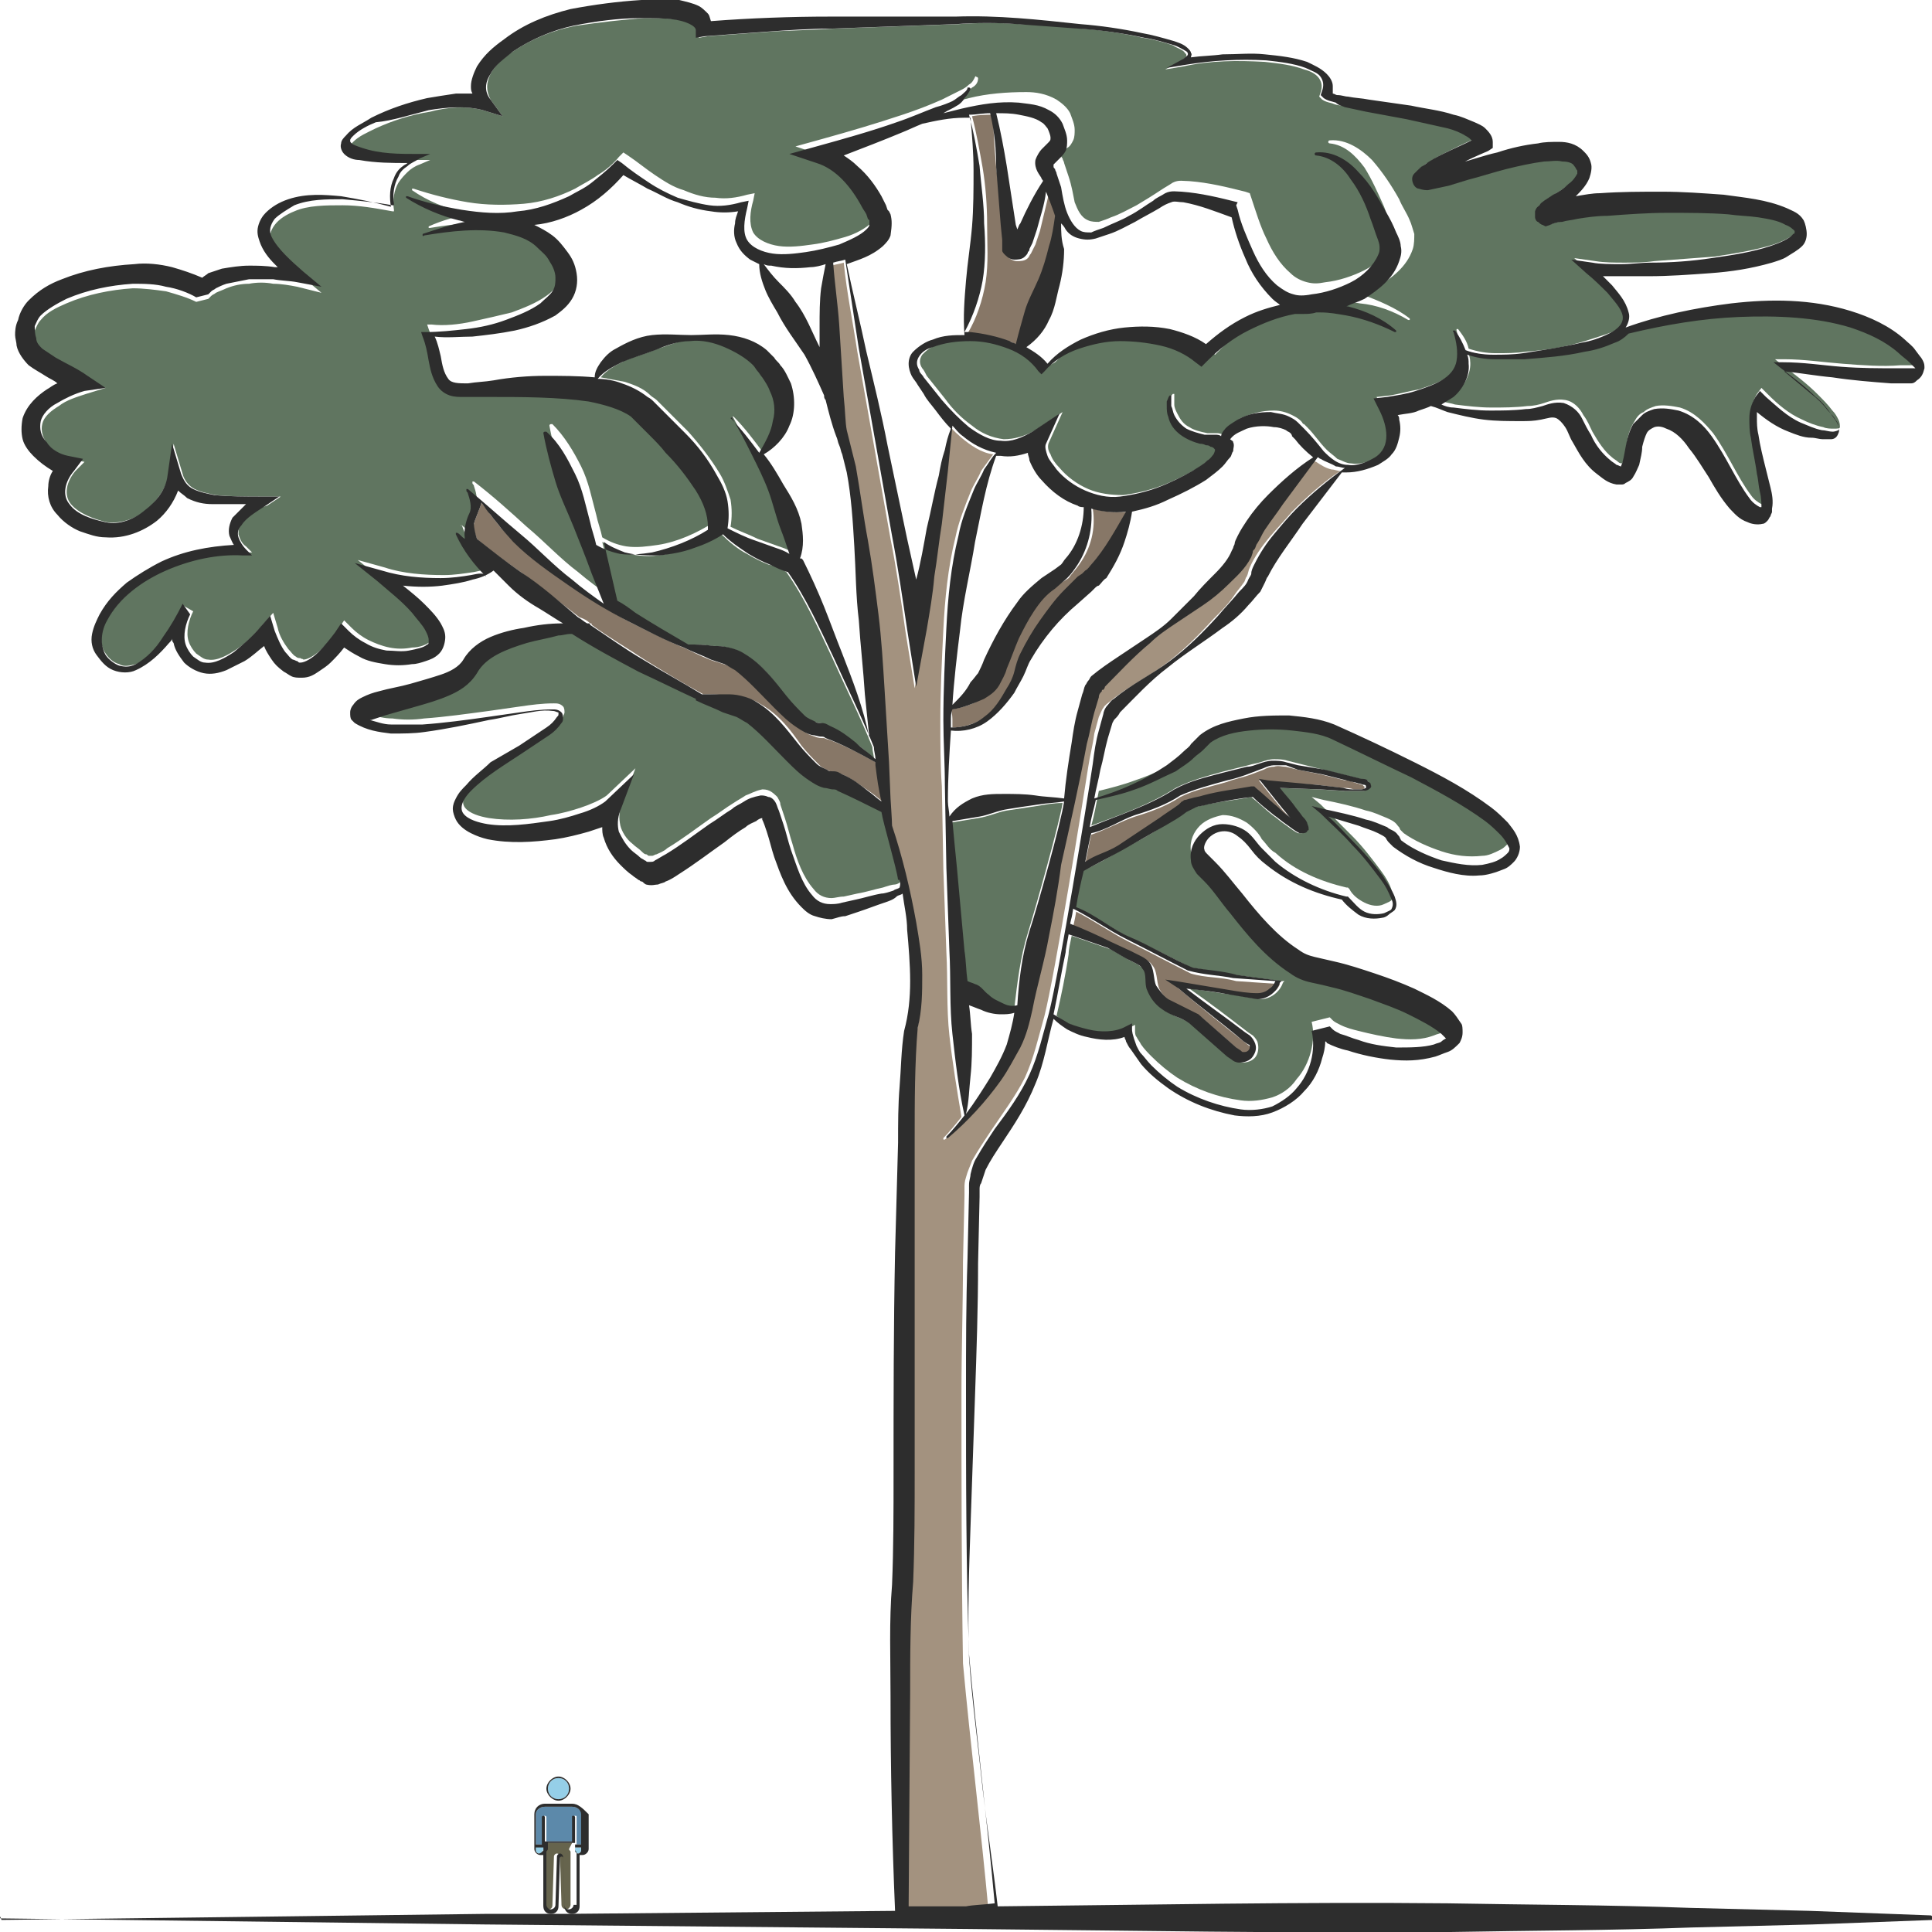 <?xml version="1.0" encoding="utf-8"?>
<!-- Generator: Adobe Illustrator 24.1.2, SVG Export Plug-In . SVG Version: 6.00 Build 0)  -->
<svg version="1.1" id="Layer_1" xmlns="http://www.w3.org/2000/svg" xmlns:xlink="http://www.w3.org/1999/xlink" x="0px" y="0px"
	 viewBox="0 0 128 128" style="enable-background:new 0 0 128 128;" xml:space="preserve">
<style type="text/css">
	.st0{fill:#5C89AA;}
	.st1{fill:#95CFE8;}
	.st2{fill:#66644D;}
	.st3{fill:#2D2D2D;}
	.st4{fill:#607560;}
	.st5{fill:#877767;}
	.st6{fill:#A3927F;}
	.st7{fill:#D3B28D;}
</style>
<g>
	<g>
		<path class="st0" d="M37.9,119.7h-1.8c-0.3,0-0.6,0.2-0.6,0.5v2H36l0-1.8c0,0,0-0.1,0.1-0.1h0c0,0,0.1,0,0.1,0.1l0,1.6h1.8l0-1.6
			c0,0,0-0.1,0.1-0.1s0.1,0,0.1,0.1l0,1.8h0.4v-2C38.5,119.9,38.2,119.7,37.9,119.7z"/>
		<path class="st1" d="M35.5,122.4v0.2c0,0.1,0.1,0.2,0.2,0.2c0.1,0,0.1,0,0.2-0.1c0,0,0.1-0.1,0.1-0.2l0-0.2H35.5z"/>
		<path class="st1" d="M37,119.2c0.4,0,0.7-0.3,0.7-0.7c0-0.4-0.3-0.7-0.7-0.7c-0.4,0-0.7,0.3-0.7,0.7
			C36.3,118.9,36.6,119.2,37,119.2z"/>
		<path class="st2" d="M37.9,122.1h-1.8l0,0.4c0,0.1,0,0.1-0.1,0.2v3.5c0,0.2,0.2,0.3,0.3,0.3c0.2,0,0.3-0.1,0.3-0.3l0.1-3.2
			c0-0.1,0.1-0.2,0.2-0.2c0.1,0,0.2,0.1,0.2,0.2l0.1,3.2c0,0.2,0.2,0.3,0.3,0.3c0.2,0,0.3-0.2,0.3-0.3v-3.5c0-0.1-0.1-0.1-0.1-0.2
			L37.9,122.1z"/>
		<path class="st1" d="M38.1,122.6c0,0.1,0.1,0.2,0.2,0.2c0.1,0,0.2-0.1,0.2-0.2v-0.2h-0.4V122.6z"/>
		<path class="st3" d="M37,119.3c0.4,0,0.8-0.4,0.8-0.8c0-0.4-0.4-0.8-0.8-0.8c-0.4,0-0.8,0.4-0.8,0.8
			C36.2,118.9,36.6,119.3,37,119.3z M37,117.8c0.4,0,0.7,0.3,0.7,0.7c0,0.4-0.3,0.7-0.7,0.7c-0.4,0-0.7-0.3-0.7-0.7
			C36.3,118.1,36.6,117.8,37,117.8z"/>
		<path class="st3" d="M37.9,119.5h-1.8c-0.4,0-0.7,0.3-0.7,0.7v2.3c0,0.2,0.2,0.4,0.4,0.4c0.1,0,0.1,0,0.2,0v3.4
			c0,0.3,0.2,0.5,0.5,0.5c0.3,0,0.5-0.2,0.5-0.5l0.1-3.2c0,0,0-0.1,0.1-0.1c0,0,0.1,0,0.1,0.1l0.1,3.2c0,0.3,0.2,0.5,0.5,0.5
			c0.3,0,0.5-0.2,0.5-0.5v-3.4c0,0,0.1,0,0.2,0c0.2,0,0.4-0.2,0.4-0.4v-2.3C38.6,119.8,38.3,119.5,37.9,119.5z M35.9,122.7
			c0,0-0.1,0.1-0.2,0.1c-0.1,0-0.2-0.1-0.2-0.2v-0.2H36l0,0.2C36,122.6,35.9,122.7,35.9,122.7z M38,126.2c0,0.2-0.2,0.3-0.3,0.3
			c-0.2,0-0.3-0.1-0.3-0.3l-0.1-3.2c0-0.1-0.1-0.2-0.2-0.2c-0.1,0-0.2,0.1-0.2,0.2l-0.1,3.2c0,0.2-0.2,0.3-0.3,0.3
			c-0.2,0-0.3-0.2-0.3-0.3v-3.5c0-0.1,0.1-0.1,0.1-0.2l0-0.4h1.8l0,0.4c0,0.1,0,0.1,0.1,0.2V126.2z M38.5,122.6
			c0,0.1-0.1,0.2-0.2,0.2c-0.1,0-0.2-0.1-0.2-0.2v-0.2h0.4V122.6z M38.5,122.2h-0.4l0-1.8c0,0,0-0.1-0.1-0.1s-0.1,0-0.1,0.1l0,1.6
			h-1.8l0-1.6c0,0,0-0.1-0.1-0.1h0c0,0-0.1,0-0.1,0.1l0,1.8h-0.4v-2c0-0.3,0.3-0.5,0.6-0.5h1.8c0.3,0,0.6,0.2,0.6,0.5V122.2z"/>
	</g>
	<path class="st4" d="M68.1,61.8c0.5-1.6,2.1-7.3,2.3-8.6c-0.6,0-1.1,0.1-1.7,0.2c-0.7,0.1-1.3,0.2-2,0.3c-0.6,0.1-1.2,0.4-1.9,0.5
		L63,54.5c0.1,1,0.2,2,0.3,3.1l0.5,5.5c0.1,0.7,0.1,1.4,0.2,2c0.2,0.1,0.3,0.1,0.5,0.2c0.4,0.1,0.6,0.5,0.9,0.7
		c0.3,0.2,0.6,0.4,1,0.6c0.2,0.1,0.5,0.2,0.8,0.2C67.4,65.1,67.6,63.4,68.1,61.8z"/>
	<path class="st4" d="M30.6,34.8C30.6,34.8,30.6,34.8,30.6,34.8c0.2,0.2,0.4,0.3,0.6,0.4c0-0.6,0.1-1.3,0.3-1.7c0.2-0.4,0-1-0.1-1.3
		c0-0.1-0.1-0.1-0.1-0.2c0,0,0-0.1,0-0.1c0,0,0.1,0,0.1,0l0,0c1.3,1,2.4,2,3.5,3c1.2,1,2.2,2.1,3.4,3c0.7,0.6,1.4,1.1,2.1,1.6
		l-0.8-2c-0.4-1-0.8-2.1-1.2-3.1c-0.4-1-0.9-2-1.2-3c-0.3-1-0.6-2.1-0.8-3.2c0,0,0-0.1,0.1-0.1c0,0,0,0,0.1,0
		c0.8,0.8,1.4,1.8,1.9,2.8c0.5,1,0.7,2.1,1,3.2c0.1,0.5,0.3,1,0.4,1.5c0.5,0.3,1,0.5,1.6,0.6c0.7,0.1,1.4,0,2.1-0.1
		c1.3-0.2,2.6-0.8,3.7-1.5c0,0,0,0,0-0.1c0,0,0,0,0,0c0,0,0-0.1,0-0.1c0,0,0,0,0,0c0-0.8-0.3-1.6-0.8-2.4c-0.5-0.9-1.2-1.7-2-2.5
		c-0.4-0.4-0.8-0.8-1.1-1.2l-0.6-0.6l-0.3-0.3c-0.1-0.1-0.2-0.2-0.3-0.3c-0.7-0.6-1.7-0.9-2.8-1c-2.1-0.3-4.4-0.3-6.6-0.3
		c-0.6,0-1.1,0-1.7,0c-0.3,0-0.6,0-0.9-0.1c-0.3-0.1-0.6-0.3-0.8-0.6c-0.4-0.5-0.4-1.1-0.6-1.7c-0.1-0.5-0.2-1.1-0.4-1.6l-0.1-0.3
		l0.3,0c0.8,0.1,1.8,0,2.7-0.2c0.9-0.2,1.8-0.4,2.6-0.6c0.8-0.3,1.6-0.6,2.3-1.1c0.3-0.2,0.6-0.5,0.8-0.8c0.2-0.3,0.2-0.6,0.2-0.9
		c0-0.3-0.2-0.7-0.4-1.1c-0.2-0.3-0.5-0.6-0.8-0.9c-0.6-0.5-1.4-0.8-2.2-1c-1.7-0.3-3.5-0.1-5.3,0.2l0,0c0,0-0.1,0-0.1,0
		c0,0,0-0.1,0-0.1c0.9-0.4,1.9-0.7,2.8-0.8c-0.1,0-0.3-0.1-0.4-0.1c-1.3-0.3-2.5-0.8-3.5-1.5c0,0,0-0.1,0-0.1c0,0,0,0,0.1,0l0,0
		c1.2,0.4,2.4,0.7,3.6,0.9c1.2,0.2,2.5,0.2,3.7,0.1c1.2-0.1,2.4-0.5,3.4-1c0.5-0.3,1.1-0.6,1.5-0.9c0.5-0.3,1-0.7,1.4-1.2l0.3-0.3
		l0.3,0.2c0.6,0.4,1.2,0.9,1.8,1.3c0.6,0.4,1.2,0.8,1.9,1c0.7,0.3,1.4,0.5,2.1,0.5c0.7,0.1,1.4,0,2.1-0.2l0.5-0.1l-0.1,0.5
		c-0.2,0.7-0.3,1.5,0,2.1c0.3,0.5,1,0.8,1.7,0.9c0.7,0.1,1.5,0,2.2-0.1c0.8-0.1,1.5-0.3,2.2-0.5c0.7-0.2,1.4-0.6,1.8-1
		c0.1-0.1,0.2-0.2,0.2-0.3c0-0.1,0-0.1,0-0.2c0,0,0,0,0-0.1l-0.1-0.1l-0.1-0.3c-0.1-0.2-0.2-0.3-0.3-0.5c-0.7-1.3-1.7-2.4-3-2.9
		l-1.8-0.6l1.8-0.5c1.8-0.5,3.5-1,5.3-1.6c0.9-0.3,1.7-0.6,2.6-1c0.4-0.2,0.8-0.4,1.2-0.6c0.2-0.1,0.4-0.2,0.6-0.4
		c0.2-0.1,0.3-0.3,0.4-0.5l0,0c0,0,0-0.1,0.1,0c0,0,0.1,0,0.1,0.1c0,0.3-0.2,0.5-0.4,0.6c-0.2,0.2-0.4,0.3-0.5,0.5
		c-0.3,0.2-0.6,0.4-0.9,0.5c0.4-0.1,0.8-0.2,1.2-0.3c1.2-0.3,2.5-0.4,3.8-0.4c0.6,0,1.3,0.1,2,0.5c0.3,0.2,0.7,0.5,0.9,0.9
		c0.1,0.3,0.3,0.7,0.3,1.1c0,0.2,0,0.5-0.1,0.7c-0.1,0.2-0.2,0.4-0.4,0.5c-0.1,0.1-0.3,0.2-0.3,0.3c-0.1,0.1-0.1,0.1-0.1,0.1
		c0,0,0,0,0,0.1c0,0,0,0.1,0.1,0.2c0,0.1,0.1,0.2,0.1,0.3c0.1,0.3,0.2,0.6,0.3,0.9c0.2,0.6,0.3,1.2,0.4,1.7c0.2,0.5,0.4,1,0.9,1.2
		c0.2,0.1,0.5,0.1,0.7,0.1c0.3-0.1,0.6-0.2,0.8-0.3c0.6-0.2,1.1-0.5,1.7-0.8c0.5-0.3,1-0.6,1.6-1c0.3-0.2,0.5-0.3,0.8-0.5
		c0.4-0.2,0.7-0.1,1.1-0.1c1.3,0.1,2.5,0.4,3.7,0.7l0.3,0.1l0.1,0.3c0.3,0.9,0.6,1.9,1,2.7c0.4,0.9,0.9,1.7,1.6,2.3
		c0.3,0.3,0.7,0.5,1.1,0.6c0.4,0.1,0.7,0.1,1.2,0c0.9-0.1,1.8-0.4,2.6-0.8c0.8-0.4,1.5-1.1,1.8-1.8c0.1-0.2,0.1-0.3,0.1-0.5
		c0-0.2,0-0.3-0.1-0.5c-0.2-0.5-0.3-0.9-0.5-1.4c-0.4-0.9-0.8-1.8-1.3-2.6c-0.6-0.8-1.3-1.5-2.3-1.6c0,0-0.1,0-0.1-0.1
		c0,0,0-0.1,0.1-0.1c1.1-0.1,2.1,0.6,2.8,1.3c0.7,0.8,1.3,1.7,1.8,2.6c0.2,0.5,0.5,0.9,0.7,1.4c0.1,0.2,0.2,0.6,0.3,0.9
		c0,0.3,0,0.7-0.1,1c-0.4,1.2-1.4,1.9-2.3,2.5c-0.4,0.2-0.8,0.4-1.2,0.5c0,0,0.1,0,0.1,0c1.1,0.4,2.3,0.9,3.2,1.6c0,0,0,0.1,0,0.1
		c0,0-0.1,0-0.1,0l0,0c-1-0.6-2.1-1-3.2-1.1c-0.6-0.1-1.1-0.2-1.7-0.2c-0.1,0-0.2,0-0.3,0c-0.3,0-0.5,0.1-0.9,0.1
		c-0.1,0-0.1,0-0.2,0c-0.1,0-0.2,0-0.3,0c-1.1,0.2-2.2,0.5-3.1,1.1c-1,0.5-1.9,1.2-2.7,2l-0.4,0.4l-0.4-0.3
		c-0.6-0.5-1.5-0.9-2.3-1.1c-0.9-0.2-1.8-0.3-2.7-0.3c-0.9,0-1.8,0.2-2.7,0.5c-0.9,0.3-1.7,0.8-2.3,1.5l-0.2,0.2L69,24.5
		c-0.5-0.7-1.2-1.1-2-1.5c-0.8-0.3-1.7-0.5-2.5-0.5c-0.9,0-1.7,0.1-2.5,0.4c-0.4,0.1-0.7,0.4-0.9,0.6c-0.2,0.3-0.2,0.6,0,0.9
		c0.1,0.1,0.2,0.3,0.3,0.5l0.4,0.5l0.8,1c0.5,0.7,1.1,1.3,1.8,1.8c0.6,0.5,1.3,0.8,2.1,0.9c0.7,0,1.4-0.2,2.1-0.6l1.8-1.2l-0.9,2
		c-0.1,0.2-0.1,0.5,0.1,0.8c0.1,0.3,0.3,0.6,0.6,0.9c0.5,0.6,1.2,1.1,1.9,1.4c0.7,0.3,1.5,0.4,2.3,0.4c0.8-0.1,1.7-0.3,2.5-0.6
		c0.8-0.3,1.6-0.7,2.3-1.1c0.4-0.2,0.7-0.5,1-0.7c0.2-0.1,0.3-0.3,0.4-0.4c0.1-0.1,0.1-0.3,0.1-0.3c0,0-0.1-0.1-0.3-0.2
		c-0.1,0-0.2,0-0.3-0.1c-0.1,0-0.2,0-0.4-0.1c-0.5-0.1-0.9-0.3-1.3-0.6c-0.4-0.3-0.7-0.8-0.8-1.2c-0.1-0.2-0.1-0.5-0.1-0.7
		c0-0.1,0-0.2,0-0.3c0-0.1,0-0.2,0.2-0.4c0,0,0,0,0.1,0c0,0,0,0,0,0l0,0.1c0,0,0,0.2,0,0.3c0,0.1,0,0.2,0,0.3c0,0.2,0.1,0.4,0.2,0.6
		c0.2,0.4,0.4,0.7,0.8,0.9c0.3,0.2,0.7,0.3,1.2,0.4c0.1,0,0.2,0,0.3,0c0.1,0,0.2,0,0.4,0c0.1,0,0.3,0.1,0.4,0.1
		c0.1-0.2,0.1-0.3,0.2-0.4c0.3-0.3,0.6-0.5,0.9-0.7c0.7-0.3,1.4-0.5,2.2-0.5c0.4,0,0.8,0.1,1.2,0.3c0.2,0.1,0.4,0.2,0.6,0.4
		c0.1,0.1,0.1,0.2,0.2,0.2l0.2,0.2c0.5,0.5,0.8,1,1.3,1.5c0.2,0.2,0.5,0.4,0.7,0.6c0.3,0.1,0.6,0.3,0.9,0.3c0.6,0.1,1.3-0.1,1.8-0.5
		c1.1-0.8,0.8-2.1,0.3-3.1l-0.4-0.8l0.9-0.1c0.6-0.1,1.3-0.3,1.9-0.4c0.6-0.2,1.2-0.4,1.7-0.7c0.5-0.3,0.8-0.7,1-1.3
		c0.1-0.6,0-1.2-0.2-1.9c0,0,0-0.1,0-0.1c0,0,0.1,0,0.1,0c0.3,0.4,0.6,0.8,0.7,1.3c0.6,0.2,1.2,0.3,1.8,0.3c0.7,0,1.3,0,2-0.1
		c1.3-0.1,2.6-0.3,3.9-0.7c0.6-0.2,1.3-0.4,1.8-0.6c0.6-0.3,1-0.7,0.9-1.2c-0.1-0.5-0.6-1-1-1.5c-0.5-0.5-0.9-0.9-1.4-1.3l-1-0.9
		l1.4,0.2c0.6,0.1,1.3,0.1,1.9,0.1c0.7,0,1.3,0,2-0.1c1.3-0.1,2.7-0.2,4-0.3c1.3-0.2,2.6-0.4,3.9-0.8c0.6-0.2,1.2-0.5,1.5-0.8
		c0.1-0.1,0.1-0.1,0.1-0.1c0,0,0,0,0-0.1c-0.1-0.1-0.3-0.3-0.6-0.4c-0.5-0.2-1.2-0.4-1.8-0.5c-0.6-0.1-1.3-0.2-2-0.2
		c-1.3-0.1-2.7-0.2-4-0.1c-1.3,0-2.7,0.1-4,0.2c-0.7,0.1-1.3,0.1-2,0.2c-0.3,0-0.6,0.1-1,0.2c-0.3,0.1-0.6,0.1-0.8,0.2l-0.3,0.1
		l-0.2-0.1c-0.1,0-0.2-0.1-0.3-0.2c-0.1-0.1-0.2-0.2-0.2-0.3c0-0.2,0-0.3,0-0.4c0.1-0.3,0.2-0.3,0.3-0.4c0.1-0.1,0.2-0.2,0.3-0.3
		l0.6-0.4c0.4-0.2,0.7-0.5,1-0.7c0.3-0.2,0.5-0.5,0.6-0.7c0-0.1,0-0.2,0-0.2c0-0.1-0.1-0.2-0.2-0.3c-0.1-0.1-0.4-0.2-0.8-0.3
		c-0.4,0-0.8,0-1.2,0c-0.8,0.1-1.7,0.3-2.5,0.5c-0.8,0.2-1.7,0.5-2.5,0.7l-1.3,0.4c-0.4,0.1-0.9,0.2-1.4,0.3c-0.1,0-0.3,0-0.6-0.1
		c-0.1-0.1-0.3-0.1-0.4-0.4c-0.1-0.3,0-0.5,0.1-0.6c0.1-0.2,0.2-0.3,0.4-0.4c0.1-0.1,0.2-0.2,0.3-0.2c0.4-0.3,0.8-0.5,1.2-0.7
		c0.6-0.3,1.2-0.6,1.9-0.9c-0.1-0.1-0.3-0.2-0.4-0.3c-0.4-0.2-0.8-0.3-1.2-0.5c-0.9-0.3-1.8-0.5-2.7-0.6l-2.7-0.5
		c-0.5-0.1-0.9-0.2-1.4-0.3C88.9,7,88.7,7,88.4,6.9c-0.2-0.1-0.5-0.1-0.8-0.3l-0.2-0.2l0.1-0.3c0.1-0.3,0.1-0.6-0.1-0.9
		c-0.2-0.3-0.6-0.5-1-0.6c-0.8-0.3-1.7-0.4-2.6-0.5c-1.8-0.1-3.6-0.1-5.4,0.3l-1.2,0.2l1.1-0.6c0.1-0.1,0.3-0.2,0.3-0.3
		c0-0.1,0-0.1-0.1-0.2C78.4,3.3,78,3.2,77.7,3c-0.6-0.2-1.3-0.4-2-0.5C74.4,2.2,73,2,71.7,1.9c-1.4-0.2-2.8-0.3-4.1-0.3
		c-1.4-0.1-2.8-0.1-4.1,0l-8.3,0.3c-1.4,0.1-2.8,0.1-4.2,0.2c-1.4,0.1-2.8,0.2-4.1,0.3l-0.6,0.1l0-0.5c0-0.3-0.7-0.6-1.4-0.7
		c-0.7-0.1-1.5-0.1-2.2-0.1c-1.5,0.1-3.1,0.3-4.5,0.5C36.6,2,35.2,2.6,34,3.4c-0.6,0.4-1.2,0.9-1.5,1.5c-0.3,0.6-0.3,1.1,0,1.7
		l0.8,1.1L32,7.3c-1.1-0.3-2.4-0.2-3.5,0.1C27.2,7.6,26,8,24.9,8.5c-0.6,0.3-1.1,0.5-1.5,0.9c-0.1,0.1-0.2,0.2-0.2,0.3
		c0,0.1,0,0.1,0.1,0.2c0.1,0.1,0.4,0.3,0.7,0.3c1.2,0.3,2.5,0.3,3.7,0.4l0.8,0l-0.7,0.3c-0.3,0.1-0.6,0.3-0.8,0.5
		c-0.2,0.2-0.4,0.4-0.6,0.7c-0.3,0.5-0.4,1.2-0.3,1.8l0,0c0,0,0,0,0,0.1c0,0,0,0-0.1,0c-1.1-0.2-2.2-0.4-3.3-0.4
		c-1.1,0-2.3,0-3.2,0.4c-0.5,0.2-1,0.5-1.3,0.9c-0.3,0.4-0.4,0.8-0.2,1.2c0.4,0.9,1.3,1.6,2.1,2.3l1.2,1L19.7,19
		c-0.5-0.1-1.1-0.2-1.6-0.2c-0.5-0.1-1.1-0.1-1.6,0c-0.5,0-1,0.1-1.5,0.3c-0.2,0.1-0.5,0.2-0.7,0.3c-0.1,0.1-0.2,0.1-0.3,0.2
		c-0.1,0.1-0.2,0.2-0.2,0.2l-0.8,0.2c-0.6-0.3-1.3-0.5-2-0.7c-0.7-0.1-1.5-0.2-2.2-0.2c-1.5,0.1-3,0.4-4.4,1
		c-0.7,0.3-1.3,0.6-1.7,1.1c-0.2,0.2-0.3,0.5-0.4,0.7c0,0.2,0,0.6,0.1,0.8c0.1,0.3,0.2,0.5,0.4,0.7c0.2,0.2,0.5,0.4,0.9,0.6
		c0.7,0.4,1.4,0.7,2.1,1.2L7,25.7l-1.3,0.4c-0.6,0.2-1.3,0.4-1.8,0.8c-0.5,0.3-1,0.7-1.1,1.2c-0.1,0.4,0,0.9,0.4,1.4
		c0.4,0.4,0.9,0.8,1.4,0.9l1,0.2L5,31.2c-0.6,0.7-0.8,1.6-0.3,2.2c0.5,0.6,1.5,1,2.4,1.2c0.9,0.1,1.8-0.2,2.6-0.8
		c0.7-0.6,1.3-1.5,1.5-2.3l0.3-2.1l0.6,2c0.1,0.4,0.4,0.8,0.8,1c0.4,0.2,0.9,0.3,1.4,0.4c1,0.1,2.1,0.1,3.2,0.1l1.1,0l-0.9,0.6
		C17,33.7,16.4,34,16,34.6c-0.2,0.3-0.2,0.6-0.2,0.8c0.1,0.3,0.2,0.6,0.5,0.8l0.4,0.4l-0.6,0c-1.8,0-3.5,0.3-5.1,1
		C9.5,38.4,8,39.5,7.1,41c-0.4,0.7-0.6,1.6-0.1,2.3c0.2,0.3,0.5,0.6,0.9,0.7C8.2,44.2,8.6,44.1,9,44c0.7-0.3,1.3-1,1.8-1.7
		c0.5-0.7,1-1.5,1.3-2.2l0,0c0,0,0,0,0,0l0.7,0.4c0,0,0,0,0,0l0,0c-0.3,0.6-0.5,1.4-0.3,2c0.1,0.3,0.3,0.6,0.5,0.8
		c0.3,0.2,0.5,0.4,0.8,0.4c0.6,0.1,1.3-0.3,1.9-0.7c0.6-0.4,1.2-1,1.7-1.6l0.7-0.8l0.3,1c0.1,0.5,0.4,1,0.7,1.4
		c0.2,0.2,0.3,0.4,0.5,0.5c0.1,0.1,0.2,0.1,0.3,0.1c0.1,0.1,0.1,0,0.2,0.1c0.3,0,0.8-0.3,1.2-0.7c0.4-0.4,0.8-0.8,1.1-1.3l0.4-0.6
		l0.5,0.5c0.3,0.3,0.7,0.6,1.1,0.8c0.4,0.2,0.9,0.4,1.4,0.5c0.5,0.1,1,0.1,1.5,0c0.5,0,1-0.2,1.2-0.4c0.1-0.1,0.1-0.2,0.1-0.3
		c0-0.2-0.1-0.4-0.2-0.6c-0.2-0.4-0.5-0.8-0.9-1.2c-0.7-0.8-1.5-1.5-2.3-2.1l-1.5-1.2l1.8,0.5c1.2,0.4,2.6,0.5,3.9,0.5
		c0.7,0,1.3-0.1,2-0.2c0.5-0.1,0.9-0.2,1.3-0.4C31.7,36.9,31,36,30.6,34.8C30.5,34.9,30.5,34.8,30.6,34.8z"/>
	<path class="st4" d="M105.1,23.1c-1.3,0.3-2.7,0.4-4,0.5c-0.7,0-1.3,0-2,0c-0.6-0.1-1.2-0.1-1.8-0.3c0,0.2,0.1,0.4,0.1,0.6
		c0.1,0.8-0.4,1.7-1,2.2c-0.3,0.2-0.5,0.4-0.8,0.5c0.3,0.1,0.5,0.1,0.8,0.2c0.8,0.1,1.6,0.2,2.4,0.2c0.8,0,1.6,0,2.4-0.1
		c0.4,0,0.8-0.1,1.1-0.2c0.3-0.1,0.8-0.3,1.4-0.2c0.6,0.1,1,0.6,1.2,1c0.3,0.4,0.4,0.7,0.6,1.1c0.4,0.7,0.8,1.3,1.3,1.7
		c0.1,0.1,0.3,0.2,0.4,0.3c0.1,0.1,0.2,0.1,0.3,0.1c0-0.1,0.1-0.2,0.1-0.3c0.2-0.7,0.1-1.6,0.7-2.5c0.1-0.2,0.3-0.5,0.6-0.6
		c0.2-0.2,0.5-0.3,0.8-0.4c0.5-0.1,1.1,0,1.6,0.1c1,0.3,1.7,1.1,2.2,1.7c1,1.4,1.6,2.9,2.5,4.1c0.2,0.3,0.5,0.5,0.7,0.6
		c0,0,0,0,0.1,0c0-0.3,0-0.6-0.1-1c-0.1-0.4-0.1-0.8-0.2-1.2c-0.2-0.8-0.3-1.6-0.4-2.4c-0.1-0.4-0.1-0.8-0.1-1.3
		c0-0.4,0.1-0.9,0.4-1.4l0.3-0.4l0.4,0.4c0.7,0.7,1.4,1.3,2.3,1.7c0.4,0.2,0.9,0.4,1.4,0.5c0.2,0.1,0.5,0.1,0.7,0.1
		c0.2,0,0.4,0,0.4-0.1c0-0.1,0-0.3-0.1-0.5c-0.1-0.2-0.2-0.4-0.4-0.6c-0.3-0.4-0.6-0.7-1-1.1c-0.7-0.7-1.5-1.3-2.3-1.9l-0.5-0.4
		l0.6,0c1.3,0,2.6,0.2,3.9,0.3c1.3,0.1,2.6,0.2,3.8,0.1c0.3,0,0.6,0,0.9,0c0.1,0,0.2,0,0.2,0c0,0,0,0,0,0c0,0,0,0,0,0c0,0,0,0,0,0
		c0,0,0,0-0.1-0.1l-0.3-0.3c-0.2-0.2-0.4-0.4-0.7-0.6c-0.9-0.7-2-1.3-3.2-1.7c-2.4-0.7-4.9-0.8-7.4-0.7c-2.4,0.1-4.8,0.5-7.3,1
		c-0.3,0.3-0.6,0.4-0.9,0.6C106.5,22.8,105.8,23,105.1,23.1z"/>
	<path class="st5" d="M63.1,47.8c0,0.1,0,0.3,0,0.4c0.8,0,1.6-0.3,2.2-0.7c0.6-0.5,1.1-1.2,1.5-1.9c0.2-0.4,0.3-0.7,0.5-1.1
		c0.1-0.4,0.3-0.8,0.4-1.2c0.4-0.8,0.8-1.5,1.3-2.2c0.5-0.7,1-1.4,1.6-2c0.3-0.3,0.6-0.6,0.9-0.9l0.3-0.2l0.2-0.2
		c0.1-0.1,0.3-0.2,0.4-0.4c0.8-1,1.5-2.2,2.3-3.5c-0.8,0.1-1.6,0-2.3-0.2c0.2,1.3-0.1,2.6-0.9,3.7c-0.2,0.3-0.5,0.6-0.7,0.9L69.7,39
		c-0.5,0.5-1,1-1.4,1.5c-0.4,0.6-0.7,1.2-1,1.8c-0.3,0.6-0.5,1.3-0.8,2c-0.1,0.3-0.2,0.7-0.5,1.1c-0.3,0.5-0.7,0.6-1,0.9
		c-0.6,0.4-1.3,0.6-2,0.7C63.1,47.3,63.1,47.6,63.1,47.8z"/>
	<path class="st4" d="M72.3,54.7c1.9-0.7,3.9-1.4,5.6-2.5c1-0.5,2.1-0.8,3.2-1.1l1.6-0.4c0.3-0.1,0.5-0.1,0.8-0.2
		c0.3-0.1,0.6-0.2,0.9-0.2c0.3,0,0.6,0,0.9,0.1l0.8,0.2l1.6,0.4l1.6,0.4l0.8,0.2c0.1,0,0.3,0.1,0.4,0.1c0.1,0,0.1,0,0.2,0.2
		c0,0.1,0.1,0.2,0,0.3c-0.2,0.2-0.3,0.2-0.5,0.2c-0.1,0-0.3,0-0.4,0l-0.8,0l-1.6-0.1l-2.7-0.1c0.3,0.3,0.6,0.7,0.9,1.1
		c0.2,0.3,0.4,0.5,0.6,0.8c0.1,0.1,0.2,0.3,0.3,0.4c0,0.1,0.1,0.2,0.1,0.4c0,0,0,0.1,0,0.1c0,0,0,0.1-0.1,0.1
		c-0.1,0.1-0.2,0.1-0.3,0.1c-0.1,0-0.2,0-0.2,0c-0.4-0.2-0.6-0.4-0.9-0.6c-0.3-0.2-0.5-0.4-0.8-0.6c-0.5-0.4-0.9-0.8-1.4-1.2
		c-1,0.2-2,0.3-3,0.5c-0.3,0.1-0.5,0.1-0.8,0.2c-0.3,0.1-0.5,0.1-0.6,0.3c-0.5,0.3-0.9,0.6-1.4,0.9c-0.9,0.6-1.8,1.1-2.8,1.6
		c-0.8,0.5-1.7,1-2.6,1.4c-0.2,0.8-0.3,1.6-0.5,2.4l0,0c1.2,0.5,2.4,1.4,3.6,2c1.2,0.5,2.9,1.4,4.1,2c1.1,0.2,1.9,0.3,3,0.5l3,0.4
		l0.2,0l-0.1,0.1c-0.2,0.6-0.8,1.1-1.5,1.1c-0.7-0.1-1.2-0.2-1.8-0.3c-1-0.1-1.9-0.3-2.9-0.4c1.3,0.9,2.6,1.9,3.9,2.9l0.3,0.2
		c0.1,0.1,0.2,0.2,0.3,0.4c0.1,0.3,0.1,0.7-0.1,1c-0.2,0.3-0.6,0.4-0.9,0.4c-0.2,0-0.3-0.1-0.5-0.2l-0.3-0.2L79,67.9
		c-0.7-0.5-1.2-0.5-1.9-1c-0.4-0.3-0.7-0.7-0.9-1.2c-0.2-0.4,0-1.1-0.3-1.4c-0.1-0.2-0.3-0.2-0.5-0.4l-0.6-0.3l-1.2-0.7l-2.6-0.9
		c-0.1,0.5-0.2,0.9-0.2,1.2c-0.2,1.4-0.5,2.8-0.8,4.1c0.3,0.3,0.6,0.5,1,0.6c0.4,0.2,0.8,0.3,1.3,0.4c0.9,0.2,1.8,0.2,2.5-0.2
		l0.4-0.2l0,0.4c0,0.1,0,0.3,0.1,0.4c0.1,0.2,0.2,0.3,0.3,0.5c0.2,0.3,0.5,0.6,0.7,0.8c0.5,0.5,1.1,1,1.7,1.4
		c1.3,0.8,2.7,1.3,4.2,1.5c0.7,0.1,1.4,0,2.1-0.2c0.6-0.2,1.2-0.6,1.6-1.2c0.9-1,1.3-2.6,1-3.8l1.2-0.3c0,0,0.1,0.1,0.2,0.2
		c0.1,0.1,0.3,0.2,0.5,0.3c0.4,0.2,0.8,0.3,1.2,0.4c0.8,0.2,1.7,0.4,2.5,0.5c0.9,0.1,1.7,0.1,2.5-0.2c0.2-0.1,0.4-0.1,0.5-0.2
		c0.1-0.1,0.2-0.2,0.3-0.2c0-0.1-0.1-0.2-0.3-0.3c-0.6-0.5-1.4-0.9-2.2-1.3c-0.8-0.4-1.6-0.7-2.5-1c-0.8-0.3-1.7-0.6-2.6-0.8
		c-0.4-0.1-0.8-0.2-1.3-0.3c-0.5-0.1-1-0.4-1.4-0.6c-1.7-1.1-2.8-2.6-4-4c-0.6-0.7-1.1-1.4-1.7-2.1c-0.1-0.1-0.1-0.1-0.2-0.2
		l-0.3-0.3c-0.2-0.2-0.4-0.5-0.4-0.9c-0.1-0.7,0.2-1.3,0.6-1.7c0.4-0.4,1-0.6,1.5-0.7c0.6,0,1.1,0.2,1.6,0.5c0.4,0.3,0.8,0.7,1,1.1
		c0.3,0.3,0.5,0.7,0.9,0.9c1.3,1.2,3,1.9,4.7,2.3l0.1,0l0.1,0.1c0.2,0.4,0.6,0.7,1,0.9c0.4,0.2,0.9,0.3,1.3,0.1
		c0.2-0.1,0.5-0.2,0.5-0.3c0.1-0.1,0.1-0.3,0-0.6c-0.1-0.4-0.4-0.9-0.7-1.3c-0.6-0.8-1.2-1.6-1.9-2.3c-0.7-0.7-1.4-1.4-2.1-2.1
		l-0.6-0.5l0.8,0.2c1,0.2,1.9,0.4,2.8,0.7c0.5,0.1,0.9,0.3,1.4,0.5c0.2,0.1,0.5,0.2,0.7,0.5c0.2,0.2,0.1,0.2,0.2,0.3
		c0.1,0.1,0.1,0.1,0.2,0.2c0.7,0.5,1.6,0.9,2.5,1.2c0.9,0.3,1.8,0.4,2.7,0.3c0.4,0,0.8-0.2,1.2-0.4c0.2-0.1,0.3-0.2,0.5-0.4
		c0.1-0.1,0.1-0.2,0.1-0.3c0-0.2-0.3-0.6-0.6-0.9c-0.3-0.3-0.7-0.6-1-0.9c-1.5-1.1-3.2-2-4.9-2.9c-1.7-0.9-3.5-1.7-5.2-2.5
		c-0.8-0.3-1.7-0.5-2.7-0.6c-0.9-0.1-1.9-0.1-2.8,0c-0.9,0.1-1.9,0.3-2.6,0.8c-0.2,0.1-0.3,0.2-0.5,0.5c-0.2,0.2-0.4,0.4-0.6,0.5
		c-0.4,0.3-0.8,0.6-1.2,0.9c-0.9,0.5-1.8,0.9-2.7,1.2c-0.8,0.3-1.6,0.5-2.4,0.7C72.6,53.4,72.5,54,72.3,54.7z"/>
	<path class="st5" d="M81.8,65.8c0.6,0.1,1.2,0.2,1.8,0.2c0.3,0,0.6-0.1,0.8-0.3c0.2-0.1,0.3-0.3,0.4-0.5L81.9,65
		c-1.1-0.3-2-0.2-3-0.5l0,0l0,0c-1.2-0.6-2.9-1.5-4.1-2.1c-1.2-0.6-2.3-1.4-3.5-2c-0.1,0.6-0.1,0.5-0.2,1c0.8,0.4,1.9,0.9,2.7,1.2
		l1.3,0.6l0.6,0.3c0.2,0.1,0.5,0.2,0.6,0.4c0.4,0.4,0.3,1.1,0.5,1.6c0.2,0.4,0.5,0.7,0.8,0.9l2,1l2.5,2.2l0.3,0.2
		c0.1,0,0.1,0.1,0.2,0.1c0.1,0,0.2,0,0.3-0.1c0.1-0.1,0.1-0.2,0.1-0.3c0-0.1-0.1-0.1-0.1-0.1L82.4,69c-1.4-1.1-2.9-2.3-4.3-3.5
		l-0.6-0.5l0.7,0.1C79.4,65.4,80.6,65.7,81.8,65.8z"/>
	<path class="st5" d="M87.3,52l1.6,0.2c0.3,0,0.5,0,0.8,0.1c0.1,0,0.3,0,0.4,0c0.1,0,0.3,0,0.3-0.1c0,0,0,0,0-0.1c0,0-0.1,0-0.1-0.1
		c-0.1,0-0.3-0.1-0.4-0.1c-0.3-0.1-0.5-0.2-0.8-0.2l-1.6-0.4C87,51.2,86.5,51.1,86,51l-0.8-0.2c-0.3,0-0.5-0.1-0.8,0
		c-0.3,0-0.5,0.1-0.7,0.2c-0.3,0.1-0.5,0.2-0.8,0.3c-0.5,0.2-1.1,0.3-1.6,0.5c-1,0.3-2.1,0.5-3.1,1c-0.9,0.6-2,1-3,1.3
		c-0.9,0.3-2,0.9-2.9,1.2c-0.2,0.8-0.2,1-0.4,1.9c0.8-0.5,1.4-0.6,2.2-1.1l2.7-1.8c0.4-0.3,0.9-0.6,1.3-0.9l0.1-0.1
		c0,0,0.1-0.1,0.1-0.1c0.1,0,0.1-0.1,0.2-0.1c0.1-0.1,0.3-0.1,0.4-0.1c0.3-0.1,0.5-0.1,0.8-0.2c1.1-0.2,2.1-0.4,3.2-0.6l0.2,0
		l0.1,0.1c0.5,0.4,1,0.9,1.5,1.3c0.2,0.2,0.5,0.4,0.7,0.6c0,0,0.1,0.1,0.1,0.1c-0.1-0.2-0.3-0.4-0.5-0.6c-0.4-0.5-0.8-1-1.2-1.5
		l-0.4-0.5l0.6,0.1L87.3,52z"/>
	<path class="st4" d="M58.5,53.4c-0.9-0.5-1.9-1-2.9-1.4c-0.1,0-0.3-0.1-0.3-0.1c-0.2,0-0.4,0-0.6-0.1c-0.4-0.1-0.7-0.3-1-0.5
		c-0.6-0.4-1.1-0.9-1.5-1.3c-0.9-0.9-1.7-1.8-2.6-2.5c-0.2-0.2-0.5-0.3-0.7-0.4c-0.2-0.1-0.6-0.2-0.9-0.3c-0.6-0.2-1.2-0.5-1.8-0.8
		c0,0,0,0,0-0.1c-1.3-0.6-2.6-1.2-3.8-1.8c-1.5-0.8-3-1.6-4.4-2.5c0,0,0,0-0.1,0c-0.3,0-0.5,0.1-0.8,0.1c-0.7,0.1-1.4,0.3-2.1,0.5
		c-1.3,0.4-2.7,0.9-3.3,2c-0.5,0.8-1.2,1.2-1.9,1.5c-0.7,0.3-1.4,0.5-2.1,0.7c-0.7,0.2-1.4,0.4-2.1,0.6c-0.3,0.1-0.7,0.2-0.9,0.3
		c0,0-0.1,0-0.1,0c0.4,0.2,0.9,0.3,1.4,0.3c0.7,0.1,1.4,0.1,2.1,0c1.4-0.1,2.8-0.3,4.3-0.5l2.1-0.3c0.7-0.1,1.4-0.2,2.2-0.2
		c0.2,0,0.4,0,0.6,0.2c0.1,0.1,0.1,0.3,0.1,0.4c0,0.1-0.1,0.2-0.1,0.3c-0.2,0.3-0.5,0.6-0.8,0.8c-0.6,0.5-1.2,0.8-1.8,1.2
		c-1.2,0.8-2.5,1.5-3.4,2.5c-0.5,0.5-0.8,1.1-0.5,1.5c0.3,0.4,1,0.6,1.6,0.7c1.3,0.2,2.8,0.1,4.1-0.2c0.7-0.1,1.4-0.3,2-0.5
		c0.6-0.2,1.3-0.5,1.7-0.8l1.9-1.8l-0.9,2.4c-0.2,0.5-0.2,0.9-0.1,1.4c0.1,0.4,0.4,0.9,0.8,1.2c0.2,0.2,0.4,0.3,0.6,0.5
		c0.1,0.1,0.2,0.2,0.3,0.2c0.1,0,0.1,0.1,0.2,0.1c0,0,0,0,0.1,0c0,0,0,0,0.1,0c0.1,0,0.2-0.1,0.3-0.1c0.2-0.1,0.5-0.2,0.7-0.4
		c1-0.6,1.9-1.3,2.9-2c0.5-0.3,1-0.7,1.5-1c0.3-0.2,0.5-0.3,0.8-0.5c0.3-0.1,0.6-0.3,1.1-0.4c0.1,0,0.3,0,0.5,0.1
		c0.2,0.1,0.4,0.3,0.5,0.4c0.1,0.2,0.2,0.3,0.2,0.5c0.1,0.3,0.2,0.6,0.3,0.9c0.2,0.6,0.3,1.1,0.5,1.7c0.3,1.1,0.7,2.2,1.4,3
		c0.3,0.4,0.7,0.6,1.2,0.6c0.2,0,0.5-0.1,0.8-0.1l0.9-0.2c0.6-0.1,1.2-0.3,1.7-0.4c0.3-0.1,0.6-0.2,0.8-0.2c0.1,0,0.3-0.1,0.4-0.2
		c0,0,0.1,0,0.1,0c0-0.3-0.1-0.5-0.1-0.8C59.4,57.2,58.6,54.1,58.5,53.4z"/>
	<path class="st6" d="M63.7,92.3c0-2.9,0.1-5.8,0.1-8.7l0.1-4.4l0-0.5c0-0.2,0-0.4,0.1-0.7c0.1-0.4,0.3-0.8,0.4-1.1
		c0.4-0.7,0.8-1.3,1.2-1.9c0.8-1.2,1.7-2.4,2.3-3.6c0.6-1.3,0.9-2.7,1.3-4.1c0.7-2.8,2.5-13.9,2.9-16.5c0.1-0.7,0.3-1.4,0.4-2.2
		c0.1-0.4,0.2-0.7,0.3-1.1c0.1-0.2,0.2-0.5,0.3-0.6c0.1-0.2,0.3-0.3,0.4-0.4c1.2-1,2.5-1.6,3.7-2.5c1.2-0.9,2.2-1.9,3.2-3
		c0.5-0.5,1-1,1.4-1.6c0.2-0.3,0.4-0.5,0.6-0.8c0.1-0.1,0.1-0.3,0.2-0.4c0.1-0.2,0.1-0.4,0.2-0.6c0.3-0.7,0.8-1.4,1.3-2
		c0.5-0.6,1-1.1,1.5-1.7c1-1,2-1.9,3.2-2.7c-0.2,0-0.4-0.1-0.6-0.1c-0.4-0.1-0.7-0.3-1-0.5c-0.1,0-0.1-0.1-0.2-0.1l-2.3,3.1
		c-0.4,0.6-0.8,1.1-1.2,1.7c-0.2,0.3-0.3,0.6-0.5,0.9c-0.1,0.1-0.1,0.3-0.2,0.4c0,0.1,0,0.1-0.1,0.2L82.7,37
		c-0.4,0.8-0.9,1.3-1.5,1.8c-0.5,0.5-1.1,1-1.7,1.4l-1.8,1.2c-0.6,0.4-1.2,0.8-1.7,1.3c-1.1,0.9-2.1,2-3,2.9c0,0.1-0.1,0.1-0.1,0.2
		c0,0-0.1,0.1-0.1,0.1c0,0.1-0.1,0.3-0.2,0.4c-0.1,0.3-0.2,0.7-0.3,1c-0.2,0.7-0.3,1.4-0.5,2.1c-0.6,2.6-1.1,5.3-1.7,8
		c-0.2,1.6-0.5,3.1-0.8,4.7c-0.3,1.6-0.8,3.2-1.1,4.9c-0.2,0.9-0.4,1.7-0.8,2.5c-0.4,0.8-0.8,1.5-1.3,2.2c-1,1.4-2.2,2.7-3.5,3.8
		c0,0-0.1,0-0.1,0c0,0,0-0.1,0-0.1c0.4-0.4,0.8-0.9,1.2-1.4c-0.3-1.8-0.6-3.6-0.8-5.4c-0.2-1.8-0.1-3.7-0.2-5.5l-0.2-5.5l-0.1-5.5
		c-0.1-1.4-0.1-2.9-0.1-4.3c0-2,0.1-4.1,0.2-6.1c0.1-2,0.3-4.1,0.8-6.1c0.2-1,0.6-2,1-3c0.2-0.5,0.5-0.9,0.7-1.4
		c0.3-0.4,0.5-0.7,0.8-1.1C65,30,64.3,29.5,63.7,29c-0.2-0.2-0.5-0.4-0.7-0.7c-0.1,1-0.2,2-0.3,3l-0.4,3.5c-0.1,1.2-0.3,2.3-0.5,3.5
		c-0.2,1.2-0.3,2.3-0.5,3.5l-0.7,3.8L60,41.9c-0.3-2.1-0.6-4.2-1-6.2l-1.1-6.2l-1.1-6.2c-0.3-2-0.7-3.9-0.9-5.9
		c-0.3,0.1-0.5,0.1-0.8,0.2c0.1,1.4,0.3,2.7,0.4,4.1c0.2,1.6,0.2,3.2,0.3,4.8c0,0.8,0.1,1.6,0.2,2.4c0,0.4,0.1,0.8,0.3,1.2
		c0.1,0.4,0.2,0.8,0.3,1.2c0.3,1.6,0.6,3.2,0.8,4.9c0.2,1.6,0.5,3.2,0.7,4.9c0.2,1.6,0.3,3.3,0.4,4.9l0.3,4.9l0.1,2.4
		c0,0.1,0.1,1.4,0.1,1.8c0.7,2.1,1.2,4.2,1.6,6.4c0.2,1.1,0.3,2.3,0.4,3.5c0,1.2,0,2.3-0.3,3.5l0,0c-0.2,2.4-0.2,4.8-0.2,7.3l0,7.3
		c0,4.9,0,9.8,0,14.7c0,2.4,0,4.9-0.1,7.4c-0.2,2.4-0.2,4.8-0.2,7.3l-0.1,14.2l3.8,0c0.5,0,1.1,0,1.6,0c-0.5-5.5-1.2-11-1.7-16.5
		C63.7,103.9,63.7,98.1,63.7,92.3z"/>
	<path class="st5" d="M39.1,41.3C39.1,41.3,39.1,41.3,39.1,41.3c0.1,0,0.1,0,0.1,0.1c0,0,0,0,0,0c1.1,0.8,2.3,1.5,3.5,2.3
		c1.3,0.8,2.6,1.6,3.9,2.3c0.6,0,1.1,0,1.7,0.1c0.3,0,0.6,0,1,0.1c0.4,0.1,0.7,0.2,1,0.4c1.3,0.7,2.1,1.8,2.8,2.8
		c0.4,0.5,0.8,0.9,1.2,1.3c0.2,0.2,0.5,0.3,0.7,0.4c0.1,0,0.2,0.1,0.4,0.1c0.2,0,0.4,0.1,0.6,0.2c0.6,0.3,1.1,0.7,1.7,1.1
		c0.3,0.2,0.6,0.5,0.9,0.7c-0.1-0.8-0.3-1.6-0.4-2.4c0-0.1,0-0.1,0-0.2c-1.1-0.6-2.2-1.2-3.3-1.6c-0.1,0-0.3-0.1-0.3-0.1
		c-0.2,0-0.4,0-0.6-0.1c-0.4-0.1-0.7-0.3-1-0.5c-0.6-0.4-1.1-0.9-1.5-1.3c-0.9-0.9-1.7-1.8-2.6-2.5c-0.2-0.2-0.5-0.3-0.7-0.4
		c-0.2-0.1-0.6-0.2-0.9-0.3c-0.6-0.2-1.2-0.5-1.8-0.8c0,0,0,0,0,0c-1.2-0.5-2.4-1.1-3.6-1.7c-1.4-0.7-2.7-1.6-4-2.4
		c-1.3-0.9-2.6-1.8-3.7-2.9L33.2,35c-0.2-0.3-0.5-0.6-0.7-0.9c-0.2-0.3-0.4-0.5-0.6-0.8c-0.1,0.4-0.4,1-0.5,1.4
		c-0.1,0.3,0.1,0.7,0.2,1c0.9,0.8,1.9,1.5,2.9,2.2c1.3,1,2.6,2,3.9,3C38.7,41,38.9,41.1,39.1,41.3z"/>
	<path class="st4" d="M43.6,36.8c-0.8,0.1-1.6,0-2.3-0.2c-0.5-0.1-1-0.4-1.4-0.7c0.3,1.3,0.7,2.6,0.9,3.9c0.4,0.3,0.8,0.6,1.2,0.8
		c1.1,0.8,2.3,1.5,3.5,2.1c0.6,0,1.1,0,1.7,0.1c0.3,0,0.6,0,1,0.1c0.4,0.1,0.7,0.2,1,0.4c1.3,0.7,2.1,1.8,2.8,2.8
		c0.4,0.5,0.8,0.9,1.2,1.3c0.2,0.2,0.5,0.3,0.7,0.4c0.1,0,0.2,0.1,0.4,0.1c0.2,0,0.4,0.1,0.6,0.2c0.6,0.3,1.1,0.7,1.7,1.1
		c0.5,0.3,0.9,0.7,1.3,1.1c0-0.3-0.1-0.5-0.1-0.8c-0.8-2-1.8-4-2.7-6c-0.9-1.9-1.8-3.9-3-5.6c-0.3-0.2-0.7-0.4-1.2-0.5
		c-0.5-0.2-0.9-0.4-1.4-0.7c-0.6-0.3-1.2-0.8-1.7-1.3c-0.7,0.4-1.4,0.7-2.1,0.9C45.1,36.5,44.4,36.7,43.6,36.8z"/>
	<path class="st5" d="M64.4,7.7c0.3,1.1,0.5,2.3,0.7,3.4c0.2,1.2,0.3,2.5,0.3,3.8c0,1.3,0.1,2.5-0.1,3.8c-0.2,1.2-0.6,2.4-1.2,3.4
		c0.1,0,0.3,0,0.4,0c0.9,0.1,1.8,0.3,2.6,0.6c0.1,0.1,0.3,0.1,0.4,0.2c0.2-0.8,0.4-1.5,0.6-2.2c0.2-0.7,0.6-1.4,0.9-2.1
		c0.3-0.7,0.5-1.5,0.7-2.2c0.2-0.7,0.3-1.3,0.4-2c0,0,0,0,0,0c-0.3-0.5-0.4-1.1-0.6-1.6c-0.2,0.8-0.4,1.7-0.6,2.5
		c-0.1,0.3-0.2,0.6-0.3,0.9l-0.2,0.4c0,0,0,0-0.1,0.2c-0.1,0.1-0.1,0.2-0.2,0.3c-0.2,0.2-0.5,0.2-0.7,0.2c-0.2,0-0.5-0.1-0.6-0.3
		c-0.1-0.1-0.1-0.2-0.2-0.3c0-0.1-0.1-0.2,0-0.2l0-0.5l-0.1-1L66,11.1c-0.1-1.2-0.2-2.4-0.2-3.5C65.4,7.6,64.9,7.6,64.4,7.7z"/>
	<path class="st7" d="M67.6,16.2C67.6,16.2,67.6,16.2,67.6,16.2C67.6,16.2,67.6,16.2,67.6,16.2L67.6,16.2z"/>
	<path class="st4" d="M48.6,27.6c0.7,0.7,1.3,1.5,1.9,2.3c0.4-0.7,0.8-1.4,0.9-2.1c0.1-0.7,0-1.4-0.2-2c-0.1-0.3-0.3-0.6-0.5-0.9
		c-0.1-0.2-0.2-0.3-0.3-0.4c-0.1-0.1-0.2-0.3-0.3-0.4c-0.5-0.5-1.2-0.8-1.9-1.2c-0.7-0.3-1.5-0.5-2.3-0.4c-0.8,0-1.6,0.4-2.3,0.6
		c-0.7,0.3-1.5,0.5-2.2,0.8c-0.6,0.3-1.2,0.6-1.6,1.1c0.5,0.1,1.1,0.2,1.6,0.3c0.6,0.2,1.2,0.4,1.7,0.9c0.1,0.1,0.3,0.2,0.4,0.3
		l0.3,0.3l0.6,0.6c0.4,0.4,0.8,0.8,1.2,1.2c0.8,0.9,1.5,1.8,2.1,2.8c0.3,0.5,0.5,1.1,0.7,1.7c0.1,0.6,0.1,1.2,0,1.8
		c0.6,0.3,1.2,0.5,1.8,0.8l1.4,0.5c0.3,0.1,0.6,0.2,0.9,0.4C52.2,36,52,35.5,51.8,35c-0.3-0.8-0.5-1.7-0.8-2.5
		c-0.3-0.8-0.7-1.6-1.1-2.4c-0.4-0.8-0.9-1.6-1.3-2.4C48.5,27.6,48.5,27.6,48.6,27.6C48.6,27.6,48.6,27.6,48.6,27.6z"/>
	<path class="st3" d="M127.9,126.9c-2.7-0.1-5.3-0.2-8-0.3l-8-0.2c-5.3-0.2-10.7-0.2-16-0.3c-9.9-0.1-19.8,0.1-29.8,0.2
		c-0.3-2.6-0.7-5.2-1-7.8c-0.3-2.9-0.7-5.8-0.9-8.7c-0.1-2.9,0-5.8,0.1-8.7l0.3-8.7c0.1-2.9,0.2-5.8,0.2-8.7l0.1-4.4l0-0.5
		c0-0.1,0-0.3,0.1-0.4c0.1-0.3,0.2-0.6,0.3-0.9c0.3-0.6,0.7-1.2,1.1-1.8c0.8-1.2,1.6-2.4,2.2-3.9c0.6-1.4,0.8-2.9,1.2-4.3
		c0,0,0,0,0,0c0.3,0.3,0.6,0.5,0.9,0.7c0.4,0.2,0.8,0.4,1.3,0.5c0.8,0.2,1.7,0.3,2.5,0c0,0.1,0.1,0.2,0.1,0.3
		c0.1,0.2,0.2,0.4,0.3,0.5c0.2,0.3,0.5,0.7,0.7,1c0.5,0.6,1.1,1.1,1.8,1.6c1.3,0.9,2.8,1.5,4.4,1.8c0.8,0.1,1.7,0.1,2.5-0.2
		c0.8-0.3,1.6-0.8,2.1-1.4c0.6-0.6,1-1.4,1.2-2.2c0.1-0.3,0.2-0.7,0.2-1.1c0,0,0.1,0,0.1,0.1c0.4,0.2,0.9,0.4,1.4,0.5
		c0.9,0.3,1.9,0.5,2.8,0.6c1,0.1,1.9,0.1,3-0.2c0.3-0.1,0.5-0.2,0.8-0.3c0.3-0.1,0.5-0.3,0.8-0.6c0.1-0.2,0.2-0.4,0.2-0.7
		c0-0.2,0-0.5-0.1-0.6c-0.2-0.3-0.4-0.6-0.6-0.8c-0.8-0.7-1.7-1.1-2.5-1.5c-0.9-0.4-1.7-0.7-2.6-1c-0.9-0.3-1.8-0.6-2.7-0.8
		c-0.4-0.1-0.9-0.2-1.3-0.3c-0.4-0.1-0.7-0.2-1.1-0.5c-1.4-0.9-2.6-2.3-3.7-3.7c-0.6-0.7-1.1-1.4-1.8-2.1c-0.1-0.1-0.2-0.2-0.3-0.3
		L80,56.6c-0.1-0.1-0.2-0.2-0.2-0.3c-0.1-0.2,0.1-0.6,0.3-0.8c0.5-0.5,1.3-0.6,1.9-0.1c0.3,0.2,0.6,0.5,0.9,0.9c0.3,0.4,0.6,0.7,1,1
		c1.5,1.2,3.2,1.9,5,2.3c0.3,0.4,0.7,0.7,1.1,1c0.5,0.3,1.1,0.3,1.6,0.2c0.1,0,0.3-0.1,0.4-0.2c0.1-0.1,0.3-0.2,0.4-0.3
		c0.2-0.3,0.1-0.6,0-0.9c-0.2-0.5-0.5-0.9-0.8-1.4c-0.6-0.8-1.3-1.6-2-2.3c-0.5-0.5-1-1.1-1.6-1.6c0.7,0.2,1.3,0.4,2,0.6
		c0.5,0.2,0.9,0.3,1.3,0.5c0.2,0.1,0.4,0.2,0.5,0.3c0,0,0.1,0.2,0.2,0.3c0.1,0.1,0.2,0.2,0.3,0.3c0.8,0.6,1.7,1.1,2.7,1.4
		c0.9,0.3,2,0.6,3,0.5c0.5,0,1.1-0.2,1.6-0.4c0.3-0.1,0.5-0.3,0.7-0.5c0.2-0.2,0.4-0.6,0.4-1c-0.1-0.8-0.5-1.2-0.8-1.6
		c-0.4-0.4-0.7-0.7-1.1-1c-1.6-1.2-3.3-2.1-5.1-3c-1.8-0.9-3.5-1.7-5.3-2.5c-1-0.4-2-0.5-3-0.6c-1,0-2,0-3,0.2c-1,0.2-2,0.4-2.9,1.1
		c-0.2,0.2-0.4,0.4-0.6,0.6c-0.1,0.2-0.3,0.3-0.5,0.5c-0.3,0.3-0.7,0.6-1.1,0.9c-1.5,1-3.1,1.7-4.8,2.2c0.1-0.6,0.3-1.3,0.4-1.9
		c0.2-0.7,0.3-1.4,0.5-2.1c0.1-0.3,0.2-0.7,0.3-1c0.1-0.2,0.1-0.2,0.2-0.3c0.1-0.1,0.2-0.2,0.3-0.4c1-1,2-2.1,3.2-3
		c1.1-0.9,2.4-1.7,3.6-2.6c0.6-0.4,1.2-0.9,1.7-1.5c0.3-0.3,0.5-0.6,0.8-0.9c0.1-0.2,0.2-0.4,0.3-0.6c0.1-0.2,0.1-0.3,0.2-0.4
		c0.6-1.2,1.5-2.3,2.3-3.5l2.6-3.4c0.1,0,0.2,0,0.3,0c0.7,0,1.4-0.2,2.1-0.5c0.3-0.2,0.7-0.4,0.9-0.7c0.3-0.3,0.4-0.7,0.5-1.1
		c0.1-0.4,0.1-0.8,0-1.2c0-0.1,0-0.2-0.1-0.3c0.5-0.1,1-0.1,1.4-0.3c0.3-0.1,0.6-0.2,0.8-0.3c0.4,0.1,0.8,0.3,1.1,0.4
		c0.8,0.2,1.6,0.4,2.4,0.5c0.8,0.1,1.6,0.1,2.5,0.1c0.4,0,0.8,0,1.3-0.1c0.5-0.1,0.7-0.2,1-0.1c0.2,0.1,0.4,0.3,0.6,0.6
		c0.2,0.3,0.3,0.7,0.5,1c0.4,0.7,0.8,1.5,1.6,2.1c0.4,0.3,0.7,0.6,1.3,0.7c0.1,0,0.2,0,0.3,0c0.1,0,0.2,0,0.3-0.1
		c0.2-0.1,0.4-0.2,0.5-0.4c0.2-0.3,0.3-0.6,0.4-0.8c0.1-0.5,0.2-0.8,0.2-1.2c0.1-0.4,0.2-0.7,0.3-0.9c0.1-0.2,0.3-0.3,0.5-0.4
		c0.3-0.1,0.6,0,0.8,0.1c0.6,0.2,1.1,0.7,1.5,1.3c0.5,0.6,0.9,1.3,1.3,1.9c0.4,0.7,0.8,1.4,1.4,2.1c0.3,0.3,0.6,0.7,1.2,0.9
		c0.2,0.1,0.6,0.2,1,0.1c0.1,0,0.2-0.1,0.3-0.2c0.1-0.1,0.1-0.2,0.2-0.3c0-0.1,0.1-0.2,0.1-0.3c0-0.1,0-0.1,0-0.2
		c0.1-0.5,0-1-0.1-1.4c-0.1-0.4-0.2-0.8-0.3-1.2c-0.2-0.8-0.4-1.6-0.5-2.3c-0.1-0.4-0.1-0.8-0.1-1.1c0-0.2,0-0.3,0-0.4
		c0.6,0.5,1.3,1,2.1,1.3c0.5,0.2,1,0.4,1.5,0.4c0.3,0,0.5,0.1,0.8,0.1c0.1,0,0.3,0,0.5,0c0.2,0,0.4-0.1,0.5-0.4c0.1-0.2,0-0.4,0-0.5
		c0-0.1-0.1-0.3-0.2-0.4c-0.1-0.2-0.3-0.4-0.5-0.6c-0.3-0.4-0.7-0.8-1.1-1.1c-0.6-0.5-1.2-1-1.8-1.5c1,0.1,2.1,0.3,3.2,0.4
		c1.3,0.2,2.6,0.3,3.9,0.4c0.3,0,0.7,0,1,0c0.1,0,0.1,0,0.3,0c0.2,0,0.3-0.1,0.4-0.2c0.3-0.2,0.4-0.4,0.5-0.8c0-0.2,0-0.3-0.1-0.5
		c-0.1-0.2-0.2-0.3-0.2-0.3l-0.3-0.4c-0.2-0.3-0.5-0.5-0.7-0.7c-1-0.9-2.3-1.5-3.6-1.9c-2.6-0.8-5.3-0.8-7.9-0.5
		c-2.4,0.3-4.8,0.8-7,1.6c0.2-0.3,0.3-0.7,0.2-1c-0.2-0.8-0.7-1.3-1.1-1.8c-0.2-0.2-0.4-0.4-0.6-0.6c0.3,0,0.6,0,0.9,0
		c0.7,0,1.4,0,2.1,0c1.4,0,2.7-0.1,4.1-0.2c1.4-0.1,2.7-0.3,4.1-0.7c0.3-0.1,0.7-0.2,1-0.4c0.3-0.2,0.7-0.4,1-0.7
		c0.2-0.2,0.3-0.5,0.3-0.8c0-0.3-0.1-0.7-0.2-0.9c-0.3-0.5-0.7-0.6-1.1-0.8c-1.4-0.6-2.8-0.7-4.2-0.9c-1.4-0.1-2.7-0.2-4.1-0.2
		c-1.4,0-2.7,0-4.1,0.1c-0.5,0-1,0.1-1.6,0.2c0.3-0.3,0.7-0.7,0.9-1.2c0.1-0.3,0.2-0.7,0.1-1c-0.1-0.4-0.3-0.6-0.5-0.8
		c-0.5-0.5-1.1-0.6-1.6-0.6c-0.5,0-1,0-1.4,0.1c-0.9,0.1-1.8,0.3-2.7,0.6c-0.9,0.2-1.7,0.5-2.5,0.7L96.5,11c0.7-0.4,1.4-0.7,2.1-1
		l0.3-0.2l0-0.4c0-0.4-0.3-0.7-0.5-0.9c-0.2-0.2-0.5-0.3-0.7-0.4c-0.5-0.2-0.9-0.4-1.4-0.5c-0.9-0.3-1.9-0.4-2.8-0.6l-2.8-0.4
		c-0.5-0.1-0.9-0.1-1.4-0.2c-0.2,0-0.4-0.1-0.7-0.1c-0.1,0-0.2-0.1-0.3-0.1c0-0.2,0-0.3,0-0.5c0-0.3-0.2-0.6-0.4-0.8
		c-0.4-0.4-0.9-0.6-1.3-0.8c-0.9-0.3-1.8-0.4-2.8-0.5c-0.9-0.1-1.8,0-2.8,0c-0.7,0.1-1.4,0.1-2.1,0.2c0-0.1,0.1-0.2,0-0.3
		c0-0.1-0.1-0.2-0.2-0.3c-0.3-0.3-0.7-0.4-1-0.5c-0.7-0.2-1.4-0.4-2-0.5c-1.4-0.3-2.8-0.5-4.1-0.6c-2.8-0.3-5.5-0.6-8.3-0.5
		c-2.8,0-5.6,0-8.3,0c-2.6,0-5.3,0.1-7.9,0.3C47,1.1,47,1,46.9,0.9c-0.2-0.2-0.4-0.4-0.6-0.5c-0.4-0.2-0.9-0.3-1.3-0.4
		C44.1,0,43.3,0,42.5,0c-1.6,0.1-3.1,0.3-4.7,0.6c-1.6,0.4-3.1,1-4.4,2c-0.7,0.5-1.3,1-1.8,1.8c-0.2,0.4-0.4,0.9-0.4,1.3
		c0,0.2,0,0.3,0.1,0.5c-0.4,0-0.8,0-1.1,0c-0.7,0.1-1.3,0.2-1.9,0.3c-1.3,0.3-2.5,0.7-3.7,1.3C24,8.2,23.4,8.4,22.9,9
		c-0.1,0.1-0.3,0.3-0.3,0.5c-0.1,0.3,0.1,0.6,0.2,0.7c0.3,0.3,0.7,0.4,1,0.4c1.1,0.2,2.2,0.2,3.2,0.2c-0.1,0.1-0.2,0.1-0.3,0.2
		c-0.3,0.2-0.5,0.5-0.6,0.8c-0.3,0.6-0.3,1.3-0.2,1.9c-1.1-0.3-2.1-0.5-3.3-0.7c-1.1-0.1-2.3-0.2-3.5,0.2c-0.6,0.2-1.1,0.5-1.5,0.9
		c-0.2,0.2-0.4,0.5-0.5,0.9c-0.1,0.4,0,0.7,0.1,1c0.2,0.6,0.6,1.1,1,1.5c0.1,0.1,0.1,0.1,0.2,0.2c-0.1,0-0.2,0-0.2,0
		c-0.6-0.1-1.2-0.1-1.7-0.1c-0.6,0-1.2,0.1-1.8,0.2c-0.3,0.1-0.6,0.2-0.9,0.3c-0.1,0.1-0.3,0.2-0.4,0.3c0,0,0,0,0,0
		c-0.7-0.3-1.3-0.5-2-0.7c-0.8-0.2-1.7-0.3-2.5-0.2c-1.7,0.1-3.3,0.4-4.8,1c-0.8,0.3-1.5,0.7-2.2,1.4c-0.3,0.3-0.6,0.8-0.7,1.3
		C1,21.6,1,22,1,22.2c0,0.2,0.1,0.5,0.1,0.7c0.1,0.5,0.5,1,0.8,1.3c0.4,0.3,0.8,0.5,1.1,0.7c0.3,0.2,0.6,0.3,0.8,0.5
		c-0.3,0.1-0.5,0.3-0.7,0.4c-0.6,0.4-1.3,1-1.6,1.9c-0.1,0.5-0.1,1,0,1.4c0.1,0.4,0.4,0.8,0.7,1.1c0.4,0.4,0.8,0.7,1.3,1
		c-0.2,0.3-0.3,0.7-0.3,1c-0.1,0.7,0.1,1.4,0.6,1.9c0.4,0.5,1,0.9,1.5,1.1c0.6,0.2,1.1,0.4,1.7,0.4c1.3,0.1,2.5-0.4,3.4-1.1
		c0.6-0.5,1.1-1.2,1.4-2c0.2,0.2,0.4,0.3,0.6,0.5c0.6,0.3,1.1,0.4,1.7,0.4c0.8,0,1.5,0,2.2,0c-0.3,0.3-0.6,0.6-0.9,0.9
		c-0.2,0.4-0.3,0.8-0.2,1.2c0.1,0.2,0.2,0.5,0.3,0.6c-1.7,0.1-3.3,0.4-4.8,1.1c-0.8,0.4-1.6,0.9-2.3,1.4c-0.7,0.6-1.3,1.2-1.8,2.1
		c-0.2,0.4-0.4,0.8-0.5,1.3c-0.1,0.5,0,1,0.3,1.4c0.3,0.4,0.6,0.8,1.1,1c0.5,0.2,1.1,0.2,1.5,0c0.9-0.4,1.6-1.1,2.2-1.8
		c0.1-0.1,0.2-0.2,0.2-0.3c0,0.1,0,0.2,0.1,0.3c0.1,0.5,0.4,0.9,0.7,1.3c0.3,0.3,0.8,0.6,1.3,0.7c0.5,0.1,1,0,1.5-0.2
		c0.4-0.2,0.8-0.4,1.2-0.6c0.5-0.3,0.9-0.7,1.3-1c0.1,0.3,0.3,0.6,0.5,0.9c0.2,0.3,0.4,0.5,0.8,0.8c0.2,0.1,0.3,0.2,0.5,0.3
		c0.2,0.1,0.4,0.1,0.7,0.1c0.5,0,0.8-0.2,1.1-0.4c0.3-0.2,0.6-0.4,0.8-0.6c0.3-0.3,0.6-0.6,0.9-1c0.3,0.2,0.6,0.4,1,0.6
		c0.5,0.3,1.1,0.4,1.7,0.5c0.6,0.1,1.2,0.1,1.8,0c0.3,0,0.6-0.1,0.9-0.2c0.3-0.1,0.6-0.2,0.9-0.5c0.3-0.3,0.4-0.8,0.4-1.1
		c0-0.4-0.2-0.7-0.3-0.9c-0.3-0.5-0.7-0.9-1.1-1.3c-0.4-0.4-0.9-0.8-1.4-1.2c0.9,0.1,1.8,0.1,2.6,0c0.7-0.1,1.4-0.2,2-0.4
		c0.5-0.1,1-0.3,1.4-0.6c0.3,0.3,0.7,0.7,1,1c0.6,0.6,1.3,1.1,2,1.5c0.5,0.3,1.1,0.7,1.6,1c-0.9,0-1.7,0.1-2.6,0.3
		c-0.7,0.1-1.5,0.3-2.2,0.6c-0.7,0.3-1.4,0.8-1.8,1.5c-0.3,0.5-0.9,0.8-1.5,1c-0.6,0.2-1.3,0.4-2,0.6c-0.7,0.2-1.4,0.3-2.1,0.5
		c-0.4,0.1-0.7,0.2-1.1,0.4c-0.2,0.1-0.4,0.2-0.6,0.5c-0.1,0.1-0.2,0.3-0.2,0.5c0,0.2,0,0.4,0.1,0.5l0.1,0.1l0.1,0.1
		c0.8,0.5,1.6,0.6,2.4,0.7c0.8,0,1.5,0,2.2-0.1c1.5-0.2,2.9-0.5,4.3-0.8c0.7-0.1,1.4-0.3,2.1-0.4c0.7-0.1,1.4-0.3,2.1-0.2
		c0.2,0,0.3,0.1,0.4,0.1c0,0,0,0,0,0.1c0,0.1,0,0.1-0.1,0.2c-0.2,0.3-0.4,0.5-0.7,0.7c-0.6,0.4-1.2,0.8-1.8,1.2l-1.9,1.1
		C32,51,31.4,51.4,30.9,52c-0.3,0.3-0.5,0.5-0.7,0.9c-0.1,0.2-0.2,0.4-0.2,0.7c0,0.2,0.1,0.5,0.2,0.7c0.2,0.4,0.6,0.7,1,0.9
		c0.4,0.2,0.7,0.3,1.1,0.4c1.5,0.3,3,0.2,4.5,0c0.7-0.1,1.5-0.3,2.2-0.5c0.3-0.1,0.6-0.2,0.9-0.3c0,0.2,0,0.5,0.1,0.7
		c0.2,0.7,0.6,1.3,1.1,1.8c0.2,0.2,0.5,0.5,0.8,0.7c0.1,0.1,0.3,0.2,0.4,0.3c0.1,0,0.1,0.1,0.2,0.1c0.1,0,0.1,0.1,0.3,0.2
		c0.4,0.1,0.6,0,0.8,0c0.2-0.1,0.4-0.1,0.5-0.2c0.3-0.1,0.6-0.3,0.9-0.5c1.1-0.7,2-1.4,3-2.1c0.5-0.4,0.9-0.7,1.4-1
		c0.2-0.2,0.5-0.3,0.7-0.4c0.1-0.1,0.3-0.2,0.4-0.2c0,0,0,0.1,0,0.1c0.1,0.2,0.2,0.5,0.3,0.8c0.2,0.6,0.3,1.1,0.5,1.7
		c0.4,1.1,0.8,2.3,1.8,3.3c0.2,0.2,0.5,0.5,0.9,0.6c0.3,0.1,0.7,0.2,1.1,0.2c0.4-0.1,0.6-0.2,0.9-0.2l0.9-0.3
		c0.6-0.2,1.1-0.4,1.7-0.6c0.3-0.1,0.6-0.2,0.8-0.4c0.1-0.1,0.3-0.1,0.4-0.2c0,0,0,0,0,0c0.1,0.8,0.3,1.6,0.3,2.4
		c0.1,1.1,0.2,2.3,0.2,3.4c0,1.1-0.1,2.2-0.4,3.3l0,0l0,0c-0.2,1.3-0.2,2.5-0.3,3.7c-0.1,1.2-0.1,2.4-0.1,3.7l-0.2,7.3
		c-0.1,4.9-0.1,9.8-0.1,14.7c0,2.4,0,4.9-0.1,7.3c-0.2,2.4-0.1,4.9-0.1,7.4c0,4.7,0.1,9.5,0.3,14.2l-21.9,0.2l-1.8,0l-0.8,0l-1.8,0
		l-0.9,0l-32,0.4C0,126.9,0,127,0,127c0,0.1,0,0.1,0.1,0.1l32,0.4l32,0.3c10.7,0.1,21.3,0.3,32,0.2c5.3-0.1,10.7-0.1,16-0.3l8-0.2
		c2.7-0.1,5.3-0.2,8-0.3c0,0,0.1,0,0.1-0.1C128,127,128,126.9,127.9,126.9z M75.2,52.3c0.9-0.3,1.8-0.8,2.7-1.2
		c0.4-0.3,0.8-0.5,1.2-0.9c0.2-0.2,0.4-0.3,0.6-0.5c0.2-0.2,0.3-0.3,0.5-0.5c0.7-0.5,1.6-0.7,2.6-0.8c0.9-0.1,1.9-0.1,2.8,0
		c0.9,0.1,1.9,0.2,2.7,0.6c1.7,0.8,3.5,1.7,5.2,2.5c1.7,0.9,3.4,1.8,4.9,2.9c0.4,0.3,0.7,0.6,1,0.9c0.3,0.3,0.5,0.7,0.6,0.9
		c0,0.1,0,0.2-0.1,0.3c-0.1,0.1-0.3,0.3-0.5,0.4c-0.3,0.2-0.7,0.3-1.2,0.4c-0.9,0.1-1.8-0.1-2.7-0.3c-0.9-0.3-1.8-0.7-2.5-1.2
		c-0.1-0.1-0.2-0.1-0.2-0.2c-0.1-0.1,0-0.1-0.2-0.3c-0.2-0.3-0.5-0.3-0.7-0.5c-0.5-0.2-0.9-0.4-1.4-0.5c-0.9-0.3-1.9-0.5-2.8-0.7
		l-0.8-0.2l0.6,0.5c0.7,0.7,1.5,1.4,2.1,2.1c0.7,0.7,1.3,1.5,1.9,2.3c0.3,0.4,0.5,0.8,0.7,1.3c0.1,0.2,0.1,0.4,0,0.6
		c0,0.1-0.3,0.2-0.5,0.3c-0.4,0.1-0.9,0.1-1.3-0.1c-0.4-0.2-0.7-0.6-1-0.9l-0.1-0.1l-0.1,0c-1.7-0.4-3.4-1.2-4.7-2.3
		c-0.3-0.3-0.6-0.6-0.9-0.9c-0.3-0.3-0.6-0.8-1-1.1c-0.4-0.3-1-0.5-1.6-0.5c-0.6,0-1.1,0.3-1.5,0.7c-0.4,0.4-0.7,1-0.6,1.7
		c0,0.3,0.2,0.6,0.4,0.9l0.3,0.3c0.1,0.1,0.1,0.1,0.2,0.2c0.6,0.6,1.1,1.4,1.7,2.1c1.1,1.4,2.3,2.9,4,4c0.4,0.3,0.9,0.5,1.4,0.6
		c0.5,0.1,0.9,0.2,1.3,0.3c0.9,0.2,1.7,0.5,2.6,0.8c0.8,0.3,1.7,0.6,2.5,1c0.8,0.4,1.6,0.8,2.2,1.3c0.1,0.1,0.2,0.2,0.3,0.3
		c0,0-0.2,0.1-0.3,0.2c-0.1,0.1-0.3,0.1-0.5,0.2c-0.7,0.2-1.6,0.2-2.5,0.2c-0.9-0.1-1.7-0.2-2.5-0.5c-0.4-0.1-0.8-0.3-1.2-0.4
		c-0.2-0.1-0.4-0.2-0.5-0.3c-0.1-0.1-0.2-0.2-0.2-0.2l-1.2,0.3c0.3,1.3-0.1,2.8-1,3.8c-0.4,0.5-1,0.9-1.6,1.2
		c-0.6,0.2-1.4,0.3-2.1,0.2c-1.4-0.2-2.9-0.7-4.2-1.5c-0.6-0.4-1.2-0.9-1.7-1.4c-0.3-0.3-0.5-0.6-0.7-0.8c-0.1-0.1-0.2-0.3-0.3-0.5
		C75,68.5,75,68.3,75,68.2l0-0.4L74.6,68c-0.7,0.4-1.7,0.4-2.5,0.2c-0.4-0.1-0.8-0.2-1.3-0.4c-0.3-0.2-0.7-0.4-1-0.6
		c0.3-1.4,0.5-2.7,0.8-4.1c0-0.2,0.1-0.6,0.2-1.2l2.6,0.9l1.2,0.7l0.6,0.3c0.2,0.1,0.4,0.2,0.5,0.4c0.3,0.3,0.1,1,0.3,1.4
		c0.2,0.5,0.5,0.9,0.9,1.2c0.8,0.6,1.2,0.5,1.9,1l2.5,2.2l0.3,0.2c0.1,0.1,0.3,0.2,0.5,0.2c0.3,0,0.7-0.1,0.9-0.4
		c0.2-0.3,0.3-0.6,0.1-1c-0.1-0.2-0.2-0.3-0.3-0.4l-0.3-0.2c-1.3-1-2.6-1.9-3.9-2.9c1,0.1,1.9,0.2,2.9,0.4c0.6,0.1,1.2,0.2,1.8,0.3
		c0.7,0,1.3-0.5,1.5-1.1l0.1-0.1L85,65l-3-0.4c-1.1-0.3-1.9-0.3-3-0.5c-1.2-0.5-2.9-1.5-4.1-2c-1.2-0.5-2.3-1.5-3.6-2l0,0
		c0.1-0.7,0.3-1.6,0.5-2.4c0.9-0.5,1.7-0.9,2.6-1.4c0.9-0.5,1.9-1.1,2.8-1.6c0.5-0.3,0.9-0.5,1.4-0.9c0.2-0.1,0.4-0.2,0.6-0.3
		c0.2-0.1,0.5-0.1,0.8-0.2c1-0.2,2-0.4,3-0.5c0.4,0.4,0.9,0.8,1.4,1.2c0.3,0.2,0.5,0.4,0.8,0.6c0.3,0.2,0.5,0.4,0.9,0.6
		c0.1,0,0.1,0,0.2,0c0.1,0,0.2,0,0.3-0.1c0-0.1,0.1-0.1,0.1-0.1c0,0,0-0.1,0-0.1c0-0.2-0.1-0.3-0.1-0.4c-0.1-0.2-0.2-0.3-0.3-0.4
		c-0.2-0.3-0.4-0.5-0.6-0.8c-0.3-0.4-0.6-0.7-0.9-1.1l2.7,0.1l1.6,0.1l0.8,0c0.1,0,0.3,0,0.4,0c0.1,0,0.3,0,0.5-0.2
		c0.1-0.1,0-0.2,0-0.3c-0.1-0.1-0.2-0.1-0.2-0.2c-0.1-0.1-0.3-0.1-0.4-0.1l-0.8-0.2l-1.6-0.4L86,50.7l-0.8-0.2
		c-0.3-0.1-0.6-0.1-0.9-0.1c-0.3,0-0.6,0.1-0.9,0.2c-0.3,0.1-0.5,0.2-0.8,0.2l-1.6,0.4c-1.1,0.3-2.1,0.5-3.2,1.1
		c-1.7,1.1-3.7,1.7-5.6,2.5c0.1-0.7,0.3-1.3,0.4-1.8C73.5,52.8,74.4,52.6,75.2,52.3z M78.1,65.5c1.4,1.2,2.9,2.3,4.3,3.5l0.3,0.2
		c0.1,0,0.1,0.1,0.1,0.1c0,0.1,0,0.2-0.1,0.3c-0.1,0.1-0.2,0.1-0.3,0.1c-0.1,0-0.1,0-0.2-0.1l-0.3-0.2l-2.5-2.2l-2-1
		c-0.3-0.2-0.6-0.6-0.8-0.9c-0.2-0.4-0.1-1.2-0.5-1.6c-0.2-0.2-0.4-0.3-0.6-0.4l-0.6-0.3l-1.3-0.6c-0.8-0.4-1.9-0.9-2.7-1.2
		c0.1-0.5,0.1-0.3,0.2-1c1.2,0.6,2.3,1.4,3.5,2c1.2,0.6,2.9,1.5,4.1,2.1l0,0l0,0c1.1,0.3,2,0.3,3,0.5l2.8,0.2
		c-0.1,0.2-0.2,0.4-0.4,0.5c-0.2,0.2-0.5,0.3-0.8,0.3c-0.6,0-1.2-0.1-1.8-0.2c-1.2-0.2-2.4-0.4-3.6-0.6l-0.7-0.1L78.1,65.5z
		 M83.8,52.1c0.4,0.5,0.8,1,1.2,1.5c0.2,0.2,0.3,0.4,0.5,0.6c0,0-0.1-0.1-0.1-0.1c-0.3-0.2-0.5-0.4-0.7-0.6c-0.5-0.4-1-0.9-1.5-1.3
		l-0.1-0.1l-0.2,0c-1.1,0.2-2.1,0.3-3.2,0.6c-0.3,0.1-0.5,0.1-0.8,0.2c-0.1,0-0.3,0.1-0.4,0.1c-0.1,0-0.1,0.1-0.2,0.1
		c0,0-0.1,0.1-0.1,0.1l-0.1,0.1c-0.4,0.3-0.9,0.6-1.3,0.9L74.1,56c-0.8,0.5-1.5,0.6-2.2,1.1c0.2-1,0.2-1.1,0.4-1.9
		c1-0.2,2-0.9,2.9-1.2c1-0.3,2.1-0.7,3-1.3c0.9-0.4,2-0.7,3.1-1c0.5-0.1,1.1-0.3,1.6-0.5c0.3-0.1,0.5-0.2,0.8-0.3
		c0.2-0.1,0.5-0.2,0.7-0.2c0.3,0,0.5,0,0.8,0L86,51c0.5,0.1,1.1,0.2,1.6,0.3l1.6,0.4c0.3,0.1,0.5,0.1,0.8,0.2c0.1,0,0.3,0.1,0.4,0.1
		c0,0,0.1,0,0.1,0.1c0,0.1,0,0.1,0,0.1c0,0-0.2,0.1-0.3,0.1c-0.1,0-0.3,0-0.4,0c-0.3,0-0.5,0-0.8-0.1L87.3,52L84,51.7l-0.6-0.1
		L83.8,52.1z M115.2,21c2.5-0.1,5.1,0,7.4,0.7c1.2,0.4,2.3,0.9,3.2,1.7c0.2,0.2,0.5,0.4,0.7,0.6l0.3,0.3c0.1,0.1,0.1,0.1,0.1,0.1
		c0,0,0,0,0,0c0,0,0,0,0,0c0,0,0,0,0,0c0,0-0.1,0-0.2,0c-0.3,0-0.6,0-0.9,0c-1.3,0-2.5,0-3.8-0.1c-1.3-0.1-2.5-0.3-3.9-0.3l-0.6,0
		l0.5,0.4c0.8,0.6,1.6,1.2,2.3,1.9c0.4,0.3,0.7,0.7,1,1.1c0.1,0.2,0.3,0.4,0.4,0.6c0.1,0.2,0.2,0.4,0.1,0.5c0,0-0.2,0.1-0.4,0.1
		c-0.2,0-0.5-0.1-0.7-0.1c-0.5-0.1-0.9-0.3-1.4-0.5c-0.9-0.4-1.6-1.1-2.3-1.7l-0.4-0.4l-0.3,0.4c-0.3,0.5-0.4,1-0.4,1.4
		c0,0.4,0,0.9,0.1,1.3c0.1,0.8,0.3,1.6,0.4,2.4c0.1,0.4,0.1,0.8,0.2,1.2c0.1,0.4,0.1,0.8,0.1,1c0,0,0,0-0.1,0
		c-0.2-0.1-0.5-0.3-0.7-0.6c-0.9-1.2-1.5-2.7-2.5-4.1c-0.5-0.7-1.2-1.4-2.2-1.7c-0.5-0.1-1-0.2-1.6-0.1c-0.3,0.1-0.6,0.2-0.8,0.4
		c-0.2,0.2-0.4,0.4-0.6,0.6c-0.5,0.9-0.5,1.8-0.7,2.5c0,0.1-0.1,0.2-0.1,0.3c-0.1,0-0.2-0.1-0.3-0.1c-0.1-0.1-0.3-0.2-0.4-0.3
		c-0.5-0.4-1-1-1.3-1.7c-0.2-0.3-0.4-0.7-0.6-1.1c-0.2-0.4-0.6-0.8-1.2-1c-0.6-0.1-1.1,0.1-1.4,0.2c-0.4,0.1-0.7,0.2-1.1,0.2
		c-0.8,0.1-1.6,0.1-2.4,0.1c-0.8,0-1.6-0.1-2.4-0.2c-0.3,0-0.6-0.1-0.8-0.2c0.3-0.2,0.5-0.3,0.8-0.5c0.6-0.5,1.1-1.4,1-2.2
		c0-0.2,0-0.4-0.1-0.6c0.6,0.2,1.2,0.3,1.8,0.3c0.7,0,1.3,0,2,0c1.3-0.1,2.7-0.2,4-0.5c0.7-0.1,1.3-0.3,2-0.6
		c0.3-0.1,0.6-0.3,0.9-0.6C110.4,21.5,112.8,21.1,115.2,21z M31.2,38.1c-0.6,0.1-1.3,0.2-2,0.2c-1.3,0-2.6-0.1-3.9-0.5l-1.8-0.5
		l1.5,1.2c0.8,0.7,1.6,1.3,2.3,2.1c0.3,0.4,0.7,0.8,0.9,1.2c0.1,0.2,0.2,0.4,0.2,0.6c0,0.2,0,0.3-0.1,0.3c-0.2,0.2-0.7,0.3-1.2,0.4
		c-0.5,0.1-1,0-1.5,0c-0.5-0.1-0.9-0.2-1.4-0.5c-0.4-0.2-0.8-0.5-1.1-0.8l-0.5-0.5l-0.4,0.6c-0.3,0.4-0.7,0.9-1.1,1.3
		c-0.4,0.4-0.9,0.7-1.2,0.7c-0.1,0-0.1,0-0.2-0.1c-0.1,0-0.2-0.1-0.3-0.1c-0.2-0.1-0.3-0.3-0.5-0.5c-0.3-0.4-0.5-0.9-0.7-1.4l-0.3-1
		l-0.7,0.8c-0.5,0.6-1.1,1.1-1.7,1.6c-0.6,0.4-1.3,0.8-1.9,0.7c-0.3,0-0.5-0.2-0.8-0.4c-0.2-0.2-0.4-0.5-0.5-0.8
		c-0.2-0.6,0-1.4,0.3-2l0,0c0,0,0,0,0,0L12.1,40c0,0,0,0,0,0l0,0c-0.4,0.8-0.8,1.5-1.3,2.2C10.3,43,9.7,43.6,9,44
		c-0.4,0.2-0.7,0.2-1.1,0.1c-0.3-0.1-0.7-0.4-0.9-0.7c-0.4-0.7-0.3-1.6,0.1-2.3c0.8-1.5,2.3-2.6,3.9-3.3c1.6-0.7,3.4-1.1,5.1-1
		l0.6,0l-0.4-0.4c-0.2-0.2-0.4-0.5-0.5-0.8c-0.1-0.3,0-0.6,0.2-0.8c0.3-0.5,1-0.9,1.6-1.3l0.9-0.6l-1.1,0c-1.1,0-2.2,0-3.2-0.1
		c-0.5-0.1-1-0.2-1.4-0.4c-0.4-0.2-0.6-0.5-0.8-1l-0.6-2l-0.3,2.1c-0.1,0.9-0.7,1.7-1.5,2.3c-0.7,0.6-1.7,1-2.6,0.8
		c-0.9-0.2-1.9-0.5-2.4-1.2c-0.5-0.6-0.3-1.5,0.3-2.2l0.6-0.8l-1-0.2c-0.5-0.1-1.1-0.4-1.4-0.9c-0.4-0.4-0.5-0.9-0.4-1.4
		c0.1-0.4,0.5-0.9,1.1-1.2c0.5-0.3,1.1-0.6,1.8-0.8L7,25.7l-1.2-0.8c-0.7-0.5-1.4-0.8-2.1-1.2c-0.3-0.2-0.6-0.4-0.9-0.6
		c-0.2-0.2-0.4-0.4-0.4-0.7c-0.1-0.3-0.1-0.6-0.1-0.8c0.1-0.2,0.2-0.5,0.4-0.7c0.4-0.4,1.1-0.8,1.7-1.1c1.4-0.6,2.9-0.9,4.4-1
		c0.7,0,1.5,0,2.2,0.2c0.7,0.1,1.5,0.4,2,0.7l0.8-0.2c0,0,0.1-0.1,0.2-0.2c0.1-0.1,0.2-0.1,0.3-0.2c0.2-0.1,0.4-0.2,0.7-0.3
		c0.5-0.1,1-0.2,1.5-0.3c0.5,0,1.1,0,1.6,0c0.5,0.1,1.1,0.1,1.6,0.2l1.6,0.3l-1.2-1c-0.8-0.7-1.7-1.5-2.1-2.3
		c-0.2-0.4-0.1-0.8,0.2-1.2c0.3-0.3,0.8-0.6,1.3-0.9c1-0.4,2.1-0.4,3.2-0.4c1.1,0.1,2.2,0.2,3.3,0.4c0,0,0,0,0.1,0c0,0,0,0,0-0.1
		l0,0c-0.1-0.6,0-1.3,0.3-1.8c0.1-0.3,0.3-0.5,0.6-0.7c0.2-0.2,0.5-0.3,0.8-0.5l0.7-0.3l-0.8,0c-1.3,0-2.5,0-3.7-0.4
		c-0.3-0.1-0.6-0.2-0.7-0.3c-0.1-0.1-0.1-0.1-0.1-0.2c0-0.1,0.1-0.2,0.2-0.3c0.4-0.4,1-0.7,1.5-0.9C26,8,27.2,7.6,28.4,7.3
		C29.6,7.1,30.9,7,32,7.3l1.3,0.4l-0.8-1.1c-0.4-0.5-0.4-1.1,0-1.7c0.3-0.6,0.9-1,1.5-1.5C35.2,2.6,36.6,2,38,1.7
		c1.5-0.3,3-0.5,4.5-0.5c0.8,0,1.5,0,2.2,0.1c0.7,0.1,1.4,0.4,1.4,0.7l0,0.5l0.6-0.1c1.4-0.1,2.7-0.2,4.1-0.3
		c1.4-0.1,2.8-0.2,4.2-0.2l8.3-0.3c1.4-0.1,2.8-0.1,4.1,0c1.4,0.1,2.8,0.2,4.1,0.3C73,2,74.4,2.2,75.8,2.5c0.7,0.1,1.3,0.3,2,0.5
		c0.3,0.1,0.6,0.3,0.8,0.4c0.1,0.1,0.1,0.1,0.1,0.2c0,0.1-0.2,0.2-0.3,0.3l-1.1,0.6l1.2-0.2c1.8-0.3,3.6-0.4,5.4-0.3
		c0.9,0.1,1.8,0.2,2.6,0.5c0.4,0.2,0.8,0.3,1,0.6c0.2,0.3,0.2,0.6,0.1,0.9l-0.1,0.3l0.2,0.2c0.3,0.2,0.5,0.2,0.8,0.3
		C88.7,7,88.9,7,89.1,7.1c0.5,0.1,0.9,0.2,1.4,0.3l2.7,0.5c0.9,0.2,1.8,0.4,2.7,0.6c0.4,0.1,0.9,0.3,1.2,0.5
		c0.2,0.1,0.3,0.2,0.4,0.3c-0.6,0.3-1.3,0.6-1.9,0.9c-0.4,0.2-0.8,0.4-1.2,0.7c-0.1,0.1-0.2,0.1-0.3,0.2c-0.1,0.1-0.2,0.2-0.4,0.4
		c-0.1,0.1-0.2,0.3-0.1,0.6c0.1,0.3,0.3,0.4,0.4,0.4c0.3,0.1,0.5,0.1,0.6,0.1c0.5-0.1,0.9-0.2,1.4-0.3l1.3-0.4
		c0.8-0.2,1.7-0.5,2.5-0.7c0.8-0.2,1.7-0.4,2.5-0.5c0.4,0,0.8-0.1,1.2,0c0.4,0,0.7,0.1,0.8,0.3c0.1,0.1,0.1,0.2,0.2,0.3
		c0,0.1,0,0.1,0,0.2c-0.1,0.2-0.3,0.5-0.6,0.7c-0.3,0.3-0.6,0.5-1,0.7l-0.6,0.4c-0.1,0.1-0.2,0.1-0.3,0.3c-0.1,0.1-0.2,0.1-0.3,0.4
		c0,0.1,0,0.2,0,0.4c0,0.1,0.1,0.3,0.2,0.3c0.2,0.2,0.3,0.2,0.3,0.2l0.2,0.1l0.3-0.1c0.2-0.1,0.5-0.2,0.8-0.2c0.3-0.1,0.6-0.1,1-0.2
		c0.6-0.1,1.3-0.2,2-0.2c1.3-0.1,2.7-0.2,4-0.2c1.3,0,2.7,0,4,0.1c0.7,0.1,1.3,0.1,2,0.2c0.6,0.1,1.3,0.2,1.8,0.5
		c0.3,0.1,0.5,0.3,0.6,0.4c0,0.1,0,0,0,0.1c0,0,0,0.1-0.1,0.1c-0.2,0.3-0.9,0.6-1.5,0.8c-1.2,0.4-2.5,0.6-3.9,0.8
		c-1.3,0.2-2.7,0.3-4,0.3c-0.7,0-1.3,0.1-2,0.1c-0.7,0-1.4,0-1.9-0.1l-1.4-0.2l1,0.9c0.5,0.4,1,0.9,1.4,1.3c0.4,0.5,0.9,1,1,1.5
		c0.1,0.5-0.3,0.9-0.9,1.2c-0.6,0.3-1.2,0.5-1.8,0.6c-1.3,0.3-2.6,0.5-3.9,0.7c-0.7,0.1-1.3,0.1-2,0.1c-0.6,0-1.3-0.1-1.8-0.3
		c-0.2-0.5-0.4-0.9-0.7-1.3c0,0,0,0-0.1,0c0,0-0.1,0,0,0.1c0.2,0.7,0.3,1.3,0.2,1.9c-0.1,0.6-0.5,1-1,1.3c-0.5,0.3-1.1,0.5-1.7,0.7
		c-0.6,0.2-1.3,0.3-1.9,0.4l-0.9,0.1l0.4,0.8c0.5,1,0.8,2.4-0.3,3.1c-0.5,0.3-1.2,0.6-1.8,0.5c-0.3,0-0.6-0.1-0.9-0.3
		c-0.3-0.2-0.5-0.4-0.7-0.6c-0.4-0.5-0.8-1-1.3-1.5l-0.2-0.2c-0.1-0.1-0.1-0.1-0.2-0.2c-0.2-0.2-0.4-0.3-0.6-0.4
		c-0.4-0.2-0.8-0.2-1.2-0.3c-0.8,0-1.5,0.1-2.2,0.5c-0.3,0.2-0.7,0.4-0.9,0.7c-0.1,0.1-0.2,0.3-0.2,0.4c-0.1-0.1-0.3-0.1-0.4-0.1
		c-0.1,0-0.3,0-0.4,0c-0.1,0-0.2,0-0.3,0c-0.4-0.1-0.8-0.2-1.2-0.4c-0.3-0.2-0.6-0.5-0.8-0.9c-0.1-0.2-0.1-0.4-0.2-0.6
		c0-0.1,0-0.2,0-0.3c0-0.1,0-0.2,0-0.3l0-0.1c0,0,0,0,0,0c0,0,0,0-0.1,0c-0.1,0.1-0.1,0.2-0.2,0.4c0,0.1,0,0.2,0,0.3
		c0,0.2,0,0.5,0.1,0.7c0.1,0.5,0.4,0.9,0.8,1.2c0.4,0.3,0.9,0.5,1.3,0.6c0.1,0,0.2,0,0.4,0.1c0.1,0,0.2,0,0.3,0.1
		c0.2,0,0.3,0.2,0.3,0.2c0,0,0,0.1-0.1,0.3c-0.1,0.1-0.2,0.3-0.4,0.4c-0.3,0.3-0.7,0.5-1,0.7c-0.7,0.4-1.5,0.8-2.3,1.1
		c-0.8,0.3-1.7,0.5-2.5,0.6c-0.8,0.1-1.6-0.1-2.3-0.4c-0.7-0.3-1.4-0.8-1.9-1.4c-0.2-0.3-0.5-0.6-0.6-0.9c-0.1-0.3-0.2-0.6-0.1-0.8
		l0.9-2l-1.8,1.2c-0.7,0.4-1.4,0.7-2.1,0.6c-0.7,0-1.4-0.4-2.1-0.9c-0.6-0.5-1.2-1.1-1.8-1.8l-0.8-1l-0.4-0.5
		c-0.1-0.2-0.3-0.3-0.3-0.5c-0.2-0.3-0.2-0.6,0-0.9c0.2-0.3,0.5-0.5,0.9-0.6c0.8-0.3,1.6-0.4,2.5-0.4c0.9,0,1.7,0.2,2.5,0.5
		c0.8,0.3,1.5,0.8,2,1.5l0.2,0.2l0.2-0.2c0.6-0.7,1.4-1.2,2.3-1.5c0.9-0.3,1.8-0.5,2.7-0.5c0.9,0,1.8,0.1,2.7,0.3
		c0.9,0.2,1.7,0.6,2.3,1.1l0.4,0.3l0.4-0.4c0.8-0.8,1.7-1.5,2.7-2c1-0.5,2-0.9,3.1-1.1c0.1,0,0.2,0,0.3,0c0.1,0,0.1,0,0.2,0
		c0.3,0,0.6,0,0.9-0.1c0.1,0,0.2,0,0.3,0c0.6,0,1.1,0.1,1.7,0.2c1.1,0.2,2.2,0.6,3.2,1.1l0,0c0,0,0.1,0,0.1,0c0,0,0-0.1,0-0.1
		c-0.9-0.8-2-1.3-3.2-1.6c0,0-0.1,0-0.1,0c0.4-0.2,0.8-0.3,1.2-0.5c0.9-0.6,1.9-1.3,2.3-2.5c0.1-0.3,0.2-0.6,0.1-1
		c0-0.3-0.2-0.7-0.3-0.9c-0.2-0.5-0.4-0.9-0.7-1.4c-0.5-0.9-1-1.8-1.8-2.6c-0.7-0.8-1.7-1.4-2.8-1.3c0,0-0.1,0-0.1,0.1
		c0,0,0,0.1,0.1,0.1c1,0.1,1.8,0.8,2.3,1.6c0.6,0.8,1,1.7,1.3,2.6c0.2,0.5,0.3,0.9,0.5,1.4c0.1,0.3,0.1,0.4,0.1,0.5
		c0,0.2,0,0.3-0.1,0.5c-0.3,0.7-1,1.4-1.8,1.8c-0.8,0.4-1.7,0.7-2.6,0.8c-0.5,0.1-0.9,0.1-1.2,0c-0.4-0.1-0.7-0.3-1.1-0.6
		c-0.7-0.6-1.2-1.4-1.6-2.3c-0.4-0.9-0.8-1.8-1-2.7l-0.1-0.3L82,13.4c-1.2-0.3-2.4-0.6-3.7-0.7c-0.3,0-0.7-0.1-1.1,0.1
		c-0.3,0.2-0.6,0.3-0.8,0.5c-0.5,0.3-1,0.7-1.6,1c-0.5,0.3-1.1,0.5-1.7,0.8c-0.3,0.1-0.6,0.2-0.8,0.3c-0.3,0-0.5,0-0.7-0.1
		c-0.4-0.2-0.7-0.7-0.9-1.2c-0.2-0.5-0.3-1.1-0.4-1.7c-0.1-0.3-0.2-0.6-0.3-0.9c0-0.1-0.1-0.2-0.1-0.3c-0.1-0.1-0.1-0.1-0.1-0.2
		c0-0.1,0-0.1,0-0.1c0,0,0,0,0.1-0.1c0.1-0.1,0.2-0.2,0.3-0.3c0.1-0.1,0.3-0.3,0.4-0.5c0.1-0.2,0.1-0.5,0.1-0.7
		c0-0.4-0.2-0.8-0.3-1.1c-0.2-0.4-0.5-0.7-0.9-0.9c-0.7-0.4-1.3-0.4-2-0.5c-1.3-0.1-2.5,0.1-3.8,0.4c-0.4,0.1-0.8,0.2-1.2,0.3
		c0.3-0.2,0.6-0.3,0.9-0.5c0.2-0.1,0.4-0.3,0.5-0.5c0.2-0.2,0.3-0.4,0.4-0.6c0,0,0-0.1-0.1-0.1c0,0-0.1,0-0.1,0l0,0
		c0,0.2-0.2,0.3-0.4,0.5c-0.2,0.1-0.4,0.3-0.6,0.4C62.9,6.8,62.4,7,62,7.1c-0.8,0.3-1.7,0.7-2.6,1c-1.7,0.6-3.5,1.1-5.3,1.6
		l-1.8,0.5l1.8,0.6c1.3,0.4,2.3,1.6,3,2.9c0.1,0.2,0.2,0.3,0.3,0.5l0.1,0.3l0.1,0.1c0,0,0,0,0,0.1c0,0.1,0,0.1,0,0.2
		c0,0.1-0.1,0.2-0.2,0.3c-0.4,0.4-1.1,0.7-1.8,1c-0.7,0.2-1.5,0.4-2.2,0.5c-0.7,0.1-1.5,0.2-2.2,0.1c-0.7-0.1-1.4-0.4-1.7-0.9
		c-0.3-0.5-0.2-1.3,0-2.1l0.1-0.5l-0.5,0.1c-0.7,0.2-1.4,0.3-2.1,0.2c-0.7-0.1-1.4-0.3-2.1-0.5c-0.7-0.3-1.3-0.6-1.9-1
		c-0.6-0.4-1.2-0.8-1.8-1.3l-0.3-0.2l-0.3,0.3c-0.4,0.4-0.9,0.8-1.4,1.2c-0.5,0.4-1,0.6-1.5,0.9c-1.1,0.5-2.2,0.9-3.4,1
		c-1.2,0.2-2.4,0.1-3.7-0.1c-1.2-0.2-2.5-0.5-3.6-0.9l0,0c0,0-0.1,0-0.1,0c0,0,0,0.1,0,0.1c1.1,0.7,2.3,1.2,3.5,1.5
		c0.1,0,0.3,0.1,0.4,0.1c-1,0.2-1.9,0.5-2.8,0.8c0,0,0,0,0,0.1c0,0,0,0.1,0.1,0l0,0c1.8-0.3,3.6-0.5,5.3-0.2c0.8,0.2,1.6,0.4,2.2,1
		c0.3,0.3,0.6,0.5,0.8,0.9c0.2,0.3,0.4,0.7,0.4,1.1c0,0.3,0,0.6-0.2,0.9c-0.2,0.3-0.5,0.5-0.8,0.8c-0.7,0.5-1.5,0.8-2.3,1.1
		c-0.8,0.3-1.7,0.5-2.6,0.6c-0.9,0.1-1.8,0.2-2.7,0.2l-0.3,0l0.1,0.3c0.2,0.5,0.3,1,0.4,1.6c0.1,0.5,0.2,1.1,0.6,1.7
		c0.2,0.3,0.5,0.5,0.8,0.6c0.3,0.1,0.6,0.1,0.9,0.1c0.6,0,1.1,0,1.7,0c2.2,0,4.5,0,6.6,0.3c1,0.2,2.1,0.5,2.8,1
		c0.1,0.1,0.2,0.2,0.3,0.3l0.3,0.3l0.6,0.6c0.4,0.4,0.8,0.8,1.1,1.2c0.8,0.8,1.4,1.6,2,2.5c0.5,0.8,0.8,1.6,0.8,2.4c0,0,0,0,0,0
		c0,0,0,0.1,0,0.1c0,0,0,0,0,0c0,0,0,0.1,0,0.1c-1.1,0.7-2.4,1.2-3.7,1.5c-0.7,0.1-1.4,0.2-2.1,0.1c-0.5-0.1-1.1-0.3-1.6-0.6
		c-0.1-0.5-0.3-1-0.4-1.5c-0.3-1.1-0.5-2.2-1-3.2c-0.5-1-1-2-1.9-2.8c0,0,0,0-0.1,0c0,0-0.1,0-0.1,0.1c0.2,1.1,0.5,2.2,0.8,3.2
		c0.3,1,0.8,2,1.2,3c0.4,1,0.8,2,1.2,3.1l0.8,2c-0.7-0.5-1.4-1-2.1-1.6c-1.2-0.9-2.3-2.1-3.4-3c-1.2-1-2.3-2-3.5-3l0,0
		c0,0,0,0-0.1,0c0,0,0,0.1,0,0.1c0,0.1,0.1,0.1,0.1,0.2c0.1,0.3,0.3,0.9,0.1,1.3c-0.2,0.4-0.4,1.1-0.3,1.7c-0.2-0.1-0.3-0.3-0.5-0.4
		c0,0,0,0-0.1,0c0,0,0,0.1,0,0.1c0.5,1.1,1.2,2,2,2.8C32.1,37.9,31.7,38,31.2,38.1z M64.2,66.6c0.3,0.1,0.5,0.2,0.8,0.3
		c0.4,0.2,0.9,0.3,1.3,0.3c0.3,0,0.6,0,0.9-0.1c-0.1,0.7-0.3,1.4-0.5,2.1c-0.3,0.8-0.7,1.5-1.1,2.2c-0.5,0.8-1,1.6-1.6,2.4
		c0.2-0.8,0.2-1.6,0.3-2.5c0.1-0.9,0.1-1.8,0.1-2.8C64.3,67.9,64.3,67.2,64.2,66.6z M66.5,66.5c-0.4-0.2-0.7-0.3-1-0.6
		c-0.3-0.2-0.5-0.6-0.9-0.7c-0.2-0.1-0.3-0.1-0.5-0.2c-0.1-0.7-0.1-1.4-0.2-2l-0.5-5.5c-0.1-1-0.2-2-0.3-3.1l1.8-0.3
		c0.6-0.1,1.2-0.4,1.9-0.5c0.6-0.1,1.3-0.2,2-0.3c0.6-0.1,1.1-0.1,1.7-0.2c-0.2,1.4-1.8,7.1-2.3,8.6c-0.5,1.6-0.7,3.3-0.8,4.9
		C67,66.7,66.7,66.6,66.5,66.5z M68.6,52.7c-0.7-0.1-1.4-0.1-2.1-0.1c-0.7,0-1.4,0-2.1,0.3c-0.6,0.3-1.1,0.6-1.5,1.2
		c0-0.3-0.1-0.7-0.1-1c0-1.6,0.1-3.2,0.2-4.7c0.8,0.1,1.7-0.1,2.4-0.6c0.7-0.5,1.3-1.2,1.8-1.9c0.2-0.4,0.4-0.7,0.6-1.1
		c0.2-0.4,0.3-0.8,0.5-1.1c0.4-0.7,0.9-1.4,1.4-2c0.5-0.6,1.1-1.2,1.7-1.7l0.9-0.8l0.2-0.2c0.1-0.1,0.2-0.2,0.3-0.2
		c0.2-0.2,0.3-0.4,0.5-0.5c0.5-0.8,0.9-1.5,1.2-2.4c0.2-0.6,0.4-1.3,0.5-2c0.9-0.2,1.6-0.4,2.4-0.8c0.9-0.4,1.7-0.8,2.5-1.3
		c0.4-0.3,0.8-0.6,1.1-0.9c0.2-0.2,0.3-0.4,0.5-0.6c0.1-0.1,0.1-0.3,0.2-0.4c0-0.2,0.1-0.4,0-0.6c0-0.1-0.1-0.1-0.2-0.2
		c0.3-0.4,0.7-0.5,1.1-0.7c0.6-0.2,1.3-0.2,1.8-0.1c0.3,0,0.6,0.1,0.8,0.2c0.1,0.1,0.2,0.1,0.3,0.2c0,0,0.1,0.1,0.1,0.2l0.2,0.2
		c0.3,0.4,0.7,0.8,1.2,1.2c-1.1,0.7-2.1,1.6-3,2.5c-0.5,0.5-1,1.1-1.4,1.7c-0.2,0.3-0.4,0.6-0.6,1c-0.1,0.2-0.2,0.4-0.2,0.5
		c0,0.1-0.1,0.2-0.1,0.3l-0.1,0.2c-0.2,0.5-0.6,1-1.1,1.5c-0.5,0.5-1,1-1.4,1.5c-0.5,0.5-1,1-1.5,1.5c-0.5,0.5-1.1,0.9-1.7,1.3
		c-0.6,0.4-1.2,0.8-1.8,1.2c-0.6,0.4-1.2,0.8-1.8,1.3c-0.1,0.1-0.1,0.2-0.2,0.3c-0.1,0.1-0.1,0.2-0.2,0.3c-0.1,0.2-0.1,0.4-0.2,0.6
		c-0.1,0.4-0.2,0.7-0.3,1.1c-0.2,0.7-0.3,1.4-0.4,2.1c-0.2,1.2-0.4,2.5-0.5,3.7C69.8,52.8,69.2,52.8,68.6,52.7z M65.2,46.3
		c0.3-0.2,0.7-0.4,1-0.9c0.2-0.4,0.4-0.7,0.5-1.1c0.3-0.7,0.5-1.3,0.8-2c0.3-0.6,0.6-1.2,1-1.8c0.4-0.6,0.8-1.1,1.4-1.5l0.8-0.7
		c0.3-0.3,0.5-0.6,0.7-0.9c0.7-1.1,1-2.4,0.9-3.7c0.7,0.2,1.5,0.3,2.3,0.2c-0.7,1.2-1.4,2.5-2.3,3.5c-0.1,0.1-0.2,0.3-0.4,0.4
		L71.7,38l-0.3,0.2c-0.3,0.3-0.6,0.6-0.9,0.9c-0.6,0.6-1.1,1.3-1.6,2c-0.5,0.7-0.9,1.4-1.3,2.2c-0.2,0.4-0.3,0.8-0.4,1.2
		c-0.1,0.4-0.3,0.8-0.5,1.1c-0.4,0.7-0.8,1.4-1.5,1.9c-0.6,0.5-1.4,0.7-2.2,0.7c0-0.1,0-0.3,0-0.4c0-0.3,0-0.6,0.1-0.8
		C63.8,46.9,64.5,46.6,65.2,46.3z M63.1,46.7c0.1-1.6,0.3-3.3,0.5-4.9c0.2-2,0.7-4,1-5.9c0.4-1.9,0.7-3.8,1.4-5.7c0.1,0,0.2,0,0.3,0
		c0.6,0.1,1.2,0,1.8-0.2c0,0.2,0.1,0.3,0.1,0.5c0.2,0.5,0.5,1,0.8,1.3c0.7,0.8,1.5,1.4,2.4,1.7c0.1,0.1,0.3,0.1,0.4,0.1
		c0,1.2-0.4,2.5-1.2,3.4c-0.1,0.1-0.2,0.3-0.3,0.4l-0.4,0.3l-0.9,0.6c-0.6,0.5-1.2,1-1.6,1.6c-0.9,1.2-1.6,2.5-2.2,3.8
		c-0.1,0.3-0.3,0.7-0.4,0.9c-0.1,0.1-0.3,0.4-0.5,0.6C64,45.8,63.6,46.2,63.1,46.7z M59,14.2L58.9,14l-0.1-0.1l-0.1-0.3
		c-0.1-0.2-0.2-0.4-0.3-0.6c-0.4-0.7-0.9-1.4-1.6-2c-0.3-0.3-0.6-0.5-0.9-0.7c1.3-0.5,2.6-1,3.8-1.5c0.5-0.2,0.9-0.4,1.4-0.6
		c0.9-0.2,1.8-0.4,2.8-0.4c0.1,0,0.3,0,0.4,0c0.1,1.2,0.2,2.3,0.2,3.5c0,1.2,0,2.5-0.1,3.7c-0.1,1.2-0.3,2.4-0.4,3.6
		c-0.1,1.2-0.2,2.4-0.1,3.6c-0.7,0-1.4,0-2.1,0.3c-0.4,0.1-0.9,0.4-1.3,0.8c-0.2,0.2-0.3,0.5-0.3,0.8c0,0.3,0.1,0.6,0.2,0.8
		c0.1,0.2,0.3,0.4,0.4,0.6l0.4,0.6c0.2,0.4,0.5,0.7,0.8,1.1c0.3,0.4,0.6,0.8,1,1.2c-0.2,0.5-0.3,0.9-0.4,1.4
		c-0.2,0.6-0.3,1.1-0.4,1.7c-0.3,1.1-0.5,2.3-0.8,3.5c-0.2,1.1-0.4,2.3-0.7,3.4c-0.2-0.9-0.4-1.8-0.6-2.7l-1.3-6.2
		c-0.4-2.1-0.9-4.1-1.4-6.2c-0.4-1.9-0.9-3.9-1.3-5.8c0,0,0,0,0,0c0.8-0.3,1.6-0.5,2.4-1.2c0.2-0.2,0.4-0.4,0.5-0.7
		C59.1,14.9,59.1,14.6,59,14.2z M69,11.8c0,0.1,0.1,0.1,0.1,0.2c-0.6,0.9-1.1,1.9-1.5,2.8c-0.1,0.1-0.1,0.2-0.2,0.4l-0.1-0.3
		L66.7,11c-0.2-1.2-0.4-2.3-0.7-3.5c0.5,0,1,0,1.5,0.1C68,7.7,68.6,7.8,69,8.1c0.2,0.1,0.3,0.3,0.4,0.4c0.1,0.2,0.2,0.5,0.2,0.6
		c0,0.2,0,0.2-0.2,0.4L69,9.9c-0.1,0.1-0.3,0.4-0.4,0.7C68.5,11.2,68.9,11.6,69,11.8z M67.6,16.2L67.6,16.2
		C67.6,16.2,67.6,16.2,67.6,16.2C67.6,16.2,67.6,16.2,67.6,16.2z M66,11.1l0.3,3.8l0.1,1l0,0.5c0,0,0,0.1,0,0.2
		c0,0.1,0.1,0.2,0.2,0.3c0.2,0.2,0.4,0.3,0.6,0.3c0.2,0,0.5,0,0.7-0.2c0.1-0.1,0.2-0.2,0.2-0.3c0.1-0.1,0.1-0.1,0.1-0.2l0.2-0.4
		c0.1-0.3,0.2-0.6,0.3-0.9c0.2-0.8,0.5-1.6,0.6-2.5c0.2,0.5,0.4,1,0.6,1.6c0,0,0,0,0,0c-0.1,0.7-0.2,1.4-0.4,2
		c-0.2,0.8-0.4,1.5-0.7,2.2c-0.3,0.7-0.7,1.4-0.9,2.1c-0.2,0.7-0.4,1.4-0.6,2.2c-0.1-0.1-0.3-0.1-0.4-0.2c-0.8-0.3-1.7-0.5-2.6-0.6
		c-0.1,0-0.3,0-0.4,0c0.6-1.1,1-2.3,1.2-3.4c0.2-1.2,0.2-2.5,0.1-3.8c0-1.3-0.2-2.5-0.3-3.8c-0.2-1.2-0.4-2.3-0.7-3.4
		c0.5,0,0.9-0.1,1.4-0.1C65.9,8.8,66,9.9,66,11.1z M70.3,14.8c0.1,0.1,0.2,0.2,0.3,0.4c0.2,0.3,0.5,0.5,0.9,0.6
		c0.4,0.1,0.7,0.1,1.1,0c0.3-0.1,0.6-0.2,0.9-0.3c0.6-0.2,1.1-0.5,1.7-0.8c0.5-0.3,1.1-0.6,1.6-0.9c0.3-0.2,0.5-0.3,0.8-0.4
		c0.2-0.1,0.5,0,0.8,0c1.1,0.2,2.1,0.6,3.2,1c0.2,0.9,0.5,1.8,0.9,2.7c0.4,1,1,1.9,1.8,2.7c0.2,0.2,0.4,0.3,0.5,0.4
		c-0.8,0.2-1.5,0.4-2.3,0.8c-1,0.5-1.8,1.1-2.6,1.8c-0.7-0.5-1.6-0.8-2.4-1c-1-0.2-2-0.2-3-0.1c-1,0.1-2,0.4-2.9,0.8
		c-0.8,0.4-1.6,0.9-2.2,1.6c-0.4-0.5-0.9-0.8-1.4-1.1c0.7-0.5,1.2-1.1,1.5-1.8c0.4-0.7,0.5-1.6,0.7-2.3c0.2-0.8,0.3-1.6,0.3-2.4
		C70.3,15.9,70.3,15.3,70.3,14.8z M48.5,27.7c0.5,0.8,0.9,1.6,1.3,2.4c0.4,0.8,0.8,1.6,1.1,2.4c0.3,0.8,0.5,1.7,0.8,2.5
		c0.2,0.5,0.4,1.1,0.6,1.7c-0.3-0.2-0.6-0.3-0.9-0.4l-1.4-0.5c-0.6-0.2-1.2-0.5-1.8-0.8c0.1-0.6,0.1-1.2,0-1.8
		c-0.1-0.6-0.4-1.2-0.7-1.7c-0.6-1.1-1.3-2-2.1-2.8c-0.4-0.4-0.8-0.8-1.2-1.2l-0.6-0.6l-0.3-0.3c-0.1-0.1-0.2-0.2-0.4-0.3
		c-0.5-0.4-1.1-0.7-1.7-0.9c-0.5-0.2-1.1-0.3-1.6-0.3c0.4-0.5,1-0.8,1.6-1.1c0.7-0.3,1.4-0.5,2.2-0.8c0.7-0.3,1.5-0.6,2.3-0.6
		c0.8-0.1,1.6,0.1,2.3,0.4c0.7,0.3,1.4,0.7,1.9,1.2c0.1,0.1,0.2,0.3,0.3,0.4c0.1,0.1,0.2,0.3,0.3,0.4c0.2,0.3,0.4,0.6,0.5,0.9
		c0.3,0.6,0.4,1.3,0.2,2c-0.1,0.7-0.5,1.4-0.9,2.1c-0.6-0.8-1.2-1.6-1.9-2.3C48.6,27.6,48.6,27.6,48.5,27.7
		C48.5,27.6,48.5,27.6,48.5,27.7z M47.9,35.4c0.5,0.5,1.1,0.9,1.7,1.3c0.5,0.3,0.9,0.5,1.4,0.7c0.4,0.2,0.8,0.4,1.2,0.5
		c1.2,1.7,2.1,3.7,3,5.6c0.9,2,1.9,4,2.7,6c0,0.3,0.1,0.5,0.1,0.8c-0.4-0.4-0.9-0.7-1.3-1.1c-0.5-0.4-1-0.8-1.7-1.1
		c-0.2-0.1-0.3-0.2-0.6-0.2c-0.2,0-0.3,0-0.4-0.1c-0.2-0.1-0.5-0.2-0.7-0.4c-0.4-0.4-0.8-0.8-1.2-1.3c-0.8-1-1.6-2.1-2.8-2.8
		c-0.3-0.2-0.6-0.3-1-0.4c-0.4-0.1-0.7-0.1-1-0.1c-0.6-0.1-1.1-0.1-1.7-0.1c-1.2-0.7-2.4-1.4-3.5-2.1c-0.4-0.3-0.8-0.6-1.2-0.8
		c-0.3-1.3-0.6-2.6-0.9-3.9c0.4,0.3,0.9,0.5,1.4,0.7c0.8,0.2,1.5,0.2,2.3,0.2c0.8-0.1,1.5-0.2,2.3-0.5
		C46.6,36.1,47.3,35.8,47.9,35.4z M55.8,43.3c-0.4-1-0.8-2.1-1.2-3.1c-0.4-1-0.9-2.1-1.4-3.1L53.1,37L53,37c0.3-0.8,0.2-1.6,0.1-2.3
		c-0.2-1-0.7-1.8-1.2-2.6c-0.4-0.7-0.8-1.4-1.3-2c0.7-0.4,1.4-1.1,1.7-1.9c0.4-0.8,0.4-1.9,0.1-2.8c-0.2-0.4-0.4-0.9-0.7-1.2
		c-0.1-0.2-0.3-0.3-0.4-0.5c-0.2-0.2-0.3-0.3-0.5-0.5c-0.7-0.6-1.6-0.9-2.5-1c-0.9-0.1-1.7,0-2.5,0c-0.8,0-1.7-0.1-2.6,0
		c-0.9,0.1-1.7,0.5-2.4,0.9c-0.4,0.2-0.7,0.5-1,0.9c-0.2,0.3-0.4,0.6-0.4,1c-1.1-0.1-2.2-0.1-3.3-0.1c-1.1,0-2.3,0.1-3.4,0.3
		c-0.6,0.1-1.1,0.1-1.7,0.2c-0.6,0-1.1,0-1.3-0.3c-0.3-0.4-0.4-0.9-0.5-1.5c-0.1-0.4-0.2-0.9-0.4-1.3c0.8,0.1,1.7,0,2.5,0
		c0.9-0.1,1.8-0.2,2.8-0.4c0.9-0.2,1.8-0.5,2.7-1c0.4-0.3,0.8-0.6,1.1-1.1c0.3-0.5,0.4-1.1,0.3-1.7c-0.1-0.6-0.3-1-0.6-1.4
		c-0.3-0.4-0.6-0.8-1-1.1c-0.4-0.3-0.8-0.5-1.2-0.7c1.1-0.1,2.2-0.5,3.1-1c1.1-0.6,2-1.4,2.8-2.3c0.5,0.3,1.1,0.6,1.6,0.9
		c0.7,0.3,1.3,0.7,2,0.9c0.7,0.3,1.4,0.5,2.2,0.6c0.6,0.1,1.2,0.1,1.8,0c-0.1,0.3-0.2,0.5-0.2,0.8c-0.1,0.4-0.1,0.9,0.1,1.3
		c0.2,0.5,0.5,0.8,0.9,1.1c0.2,0.1,0.4,0.2,0.6,0.3c0,0,0,0,0,0c0,0.6,0.2,1.2,0.4,1.7c0.2,0.5,0.5,1,0.8,1.5c0.5,1,1.2,1.9,1.8,2.8
		c0.5,0.9,0.9,1.8,1.3,2.7c0,0.1,0,0.2,0.1,0.3c0.2,0.8,0.4,1.6,0.7,2.4c0.1,0.2,0.1,0.4,0.2,0.6c0.1,0.2,0.1,0.4,0.2,0.6
		c0.1,0.4,0.2,0.8,0.3,1.2c0.3,1.6,0.4,3.2,0.5,4.9c0.1,1.6,0.1,3.3,0.3,4.9c0.1,1.6,0.3,3.3,0.4,4.9c0.1,1,0.2,1.9,0.3,2.9
		C57.2,46.9,56.5,45.1,55.8,43.3z M54.3,23c-0.5-1-0.9-2.1-1.6-3c-0.3-0.5-0.7-0.9-1.1-1.3c-0.4-0.4-0.7-0.8-1-1.2
		c0.2,0.1,0.3,0.1,0.5,0.1c0.9,0.2,1.7,0.2,2.6,0.1c0.3,0,0.7-0.1,1-0.2c-0.1,0.5-0.2,1-0.3,1.6c-0.1,0.8-0.1,1.7-0.1,2.5
		C54.3,22.1,54.3,22.5,54.3,23z M34.5,37.9c-1-0.7-1.9-1.4-2.9-2.2c-0.1-0.3-0.2-0.7-0.2-1c0.1-0.4,0.4-1,0.5-1.4
		c0.2,0.3,0.4,0.6,0.6,0.8c0.2,0.3,0.5,0.6,0.7,0.9l0.8,0.9c1.1,1.1,2.4,2,3.7,2.9c1.3,0.9,2.6,1.7,4,2.4c1.2,0.6,2.3,1.2,3.6,1.7
		c0,0,0,0,0,0c0.6,0.3,1.2,0.5,1.8,0.8c0.3,0.1,0.6,0.2,0.9,0.3c0.2,0.1,0.5,0.3,0.7,0.4c0.9,0.7,1.7,1.6,2.6,2.5
		c0.5,0.5,0.9,0.9,1.5,1.3c0.3,0.2,0.6,0.4,1,0.5c0.2,0,0.4,0.1,0.6,0.1c0.1,0,0.2,0,0.3,0.1c1.1,0.4,2.2,1,3.3,1.6
		c0,0.1,0,0.1,0,0.2c0.1,0.8,0.2,1.6,0.4,2.4c-0.3-0.2-0.6-0.5-0.9-0.7c-0.5-0.4-1-0.8-1.7-1.1c-0.2-0.1-0.3-0.2-0.6-0.2
		c-0.2,0-0.3,0-0.4-0.1c-0.2-0.1-0.5-0.2-0.7-0.4c-0.4-0.4-0.8-0.8-1.2-1.3c-0.8-1-1.6-2.1-2.8-2.8c-0.3-0.2-0.6-0.3-1-0.4
		c-0.4-0.1-0.7-0.1-1-0.1C47.6,46,47.1,46,46.5,46c-1.3-0.8-2.6-1.5-3.9-2.3c-1.2-0.7-2.3-1.5-3.5-2.3c0,0,0,0,0,0
		c0,0,0-0.1-0.1-0.1c0,0,0,0-0.1,0c-0.2-0.1-0.4-0.3-0.6-0.4C37.1,39.9,35.9,38.8,34.5,37.9z M59.6,58.8c-0.1,0.1-0.3,0.1-0.4,0.2
		c-0.3,0.1-0.6,0.2-0.8,0.2c-0.6,0.1-1.2,0.3-1.7,0.4l-0.9,0.2c-0.3,0.1-0.6,0.1-0.8,0.1c-0.5,0-0.9-0.2-1.2-0.6
		c-0.7-0.8-1-1.9-1.4-3c-0.2-0.6-0.3-1.1-0.5-1.7c-0.1-0.3-0.2-0.6-0.3-0.9c-0.1-0.2-0.1-0.3-0.2-0.5c-0.1-0.2-0.3-0.4-0.5-0.4
		c-0.2-0.1-0.4-0.1-0.5-0.1c-0.5,0.1-0.8,0.2-1.1,0.4c-0.3,0.2-0.6,0.3-0.8,0.5c-0.5,0.3-1,0.7-1.5,1c-1,0.7-1.9,1.4-2.9,2
		c-0.2,0.1-0.5,0.3-0.7,0.4c-0.1,0.1-0.2,0.1-0.3,0.1c0,0-0.1,0-0.1,0c0,0,0,0-0.1,0c-0.1,0-0.1-0.1-0.2-0.1
		c-0.1-0.1-0.2-0.1-0.3-0.2c-0.2-0.2-0.4-0.3-0.6-0.5c-0.4-0.4-0.6-0.8-0.8-1.2c-0.1-0.4-0.1-0.9,0.1-1.4l0.9-2.4l-1.9,1.8
		c-0.4,0.3-1,0.6-1.7,0.8c-0.6,0.2-1.3,0.4-2,0.5c-1.4,0.2-2.8,0.4-4.1,0.2c-0.6-0.1-1.3-0.3-1.6-0.7c-0.3-0.4,0-1,0.5-1.5
		c1-1,2.2-1.7,3.4-2.5c0.6-0.4,1.2-0.8,1.8-1.2c0.3-0.2,0.6-0.5,0.8-0.8c0.1-0.1,0.1-0.2,0.1-0.3c0-0.1,0-0.3-0.1-0.4
		c-0.2-0.2-0.4-0.2-0.6-0.2c-0.8,0-1.5,0.1-2.2,0.2l-2.1,0.3c-1.4,0.2-2.9,0.4-4.3,0.5c-0.7,0-1.4,0-2.1,0c-0.5,0-1-0.2-1.4-0.3
		c0,0,0,0,0.1,0c0.3-0.1,0.6-0.2,0.9-0.3c0.7-0.2,1.4-0.4,2.1-0.6c0.7-0.2,1.4-0.4,2.1-0.7c0.7-0.3,1.4-0.7,1.9-1.5
		c0.6-1.1,2-1.6,3.3-2c0.7-0.2,1.4-0.3,2.1-0.5c0.3,0,0.5-0.1,0.8-0.1c0,0,0,0,0.1,0c1.4,0.9,2.9,1.7,4.4,2.5
		c1.3,0.6,2.5,1.2,3.8,1.8c0,0,0,0.1,0,0.1c0.6,0.3,1.2,0.5,1.8,0.8c0.3,0.1,0.6,0.2,0.9,0.3c0.2,0.1,0.5,0.3,0.7,0.4
		c0.9,0.7,1.7,1.6,2.6,2.5c0.5,0.5,0.9,0.9,1.5,1.3c0.3,0.2,0.6,0.4,1,0.5c0.2,0,0.4,0.1,0.6,0.1c0.1,0,0.2,0,0.3,0.1
		c0.9,0.4,1.9,0.9,2.9,1.4c0.1,0.7,1,3.7,1.1,4.5C59.6,58.2,59.7,58.5,59.6,58.8C59.7,58.8,59.7,58.8,59.6,58.8z M64,126.3l-3.8,0
		l0.1-14.2c0-2.4,0-4.9,0.2-7.3c0.1-2.5,0.1-4.9,0.1-7.4c0-4.9,0-9.8,0-14.7l0-7.3c0-2.4,0-4.9,0.2-7.3l0,0c0.3-1.2,0.3-2.4,0.3-3.5
		c0-1.2-0.2-2.3-0.4-3.5c-0.4-2.2-0.9-4.3-1.6-6.4c0-0.4-0.1-1.7-0.1-1.8l-0.1-2.4l-0.3-4.9c-0.1-1.6-0.2-3.3-0.4-4.9
		c-0.2-1.6-0.4-3.2-0.7-4.9c-0.3-1.6-0.5-3.2-0.8-4.9c-0.1-0.4-0.2-0.8-0.3-1.2c-0.1-0.4-0.2-0.8-0.3-1.2C56,28,56,27.2,55.9,26.3
		c-0.1-1.6-0.2-3.2-0.3-4.8c-0.1-1.4-0.3-2.7-0.4-4.1c0.3-0.1,0.5-0.1,0.8-0.2c0.3,2,0.6,3.9,0.9,5.9l1.1,6.2l1.1,6.2
		c0.4,2.1,0.7,4.2,1,6.2l0.6,3.8l0.7-3.8c0.2-1.2,0.4-2.3,0.5-3.5c0.2-1.2,0.3-2.3,0.5-3.5l0.4-3.5c0.1-1,0.2-2,0.3-3
		c0.2,0.2,0.4,0.5,0.7,0.7c0.6,0.5,1.3,0.9,2.2,1.1c-0.3,0.3-0.5,0.7-0.8,1.1c-0.2,0.5-0.5,0.9-0.7,1.4c-0.4,1-0.8,1.9-1,3
		c-0.5,2-0.7,4.1-0.8,6.1c-0.1,2-0.2,4.1-0.2,6.1c0,1.4,0.1,2.9,0.1,4.3l0.1,5.5l0.2,5.5c0.1,1.8,0,3.7,0.2,5.5
		c0.2,1.8,0.4,3.6,0.8,5.4c-0.4,0.5-0.8,1-1.2,1.4c0,0,0,0.1,0,0.1c0,0,0.1,0,0.1,0c1.3-1.1,2.5-2.4,3.5-3.8
		c0.5-0.7,0.9-1.5,1.3-2.2c0.4-0.8,0.6-1.6,0.8-2.5c0.3-1.6,0.8-3.2,1.1-4.9c0.3-1.5,0.6-3.1,0.8-4.7c0.6-2.7,1.2-5.3,1.7-8
		c0.2-0.7,0.3-1.4,0.5-2.1c0.1-0.3,0.2-0.7,0.3-1c0-0.2,0.1-0.3,0.2-0.4c0-0.1,0-0.1,0.1-0.1c0,0,0.1-0.1,0.1-0.2
		c0.9-0.9,1.9-2,3-2.9c0.5-0.5,1.1-0.9,1.7-1.3l1.8-1.2c0.6-0.4,1.2-0.9,1.7-1.4c0.5-0.5,1.1-1,1.5-1.8l0.1-0.3c0-0.1,0-0.1,0.1-0.2
		c0.1-0.1,0.1-0.3,0.2-0.4c0.2-0.3,0.3-0.6,0.5-0.9c0.4-0.6,0.8-1.1,1.2-1.7l2.3-3.1c0.1,0,0.1,0.1,0.2,0.1c0.3,0.2,0.7,0.3,1,0.5
		c0.2,0,0.4,0.1,0.6,0.1c-1.1,0.8-2.2,1.7-3.2,2.7c-0.5,0.5-1,1.1-1.5,1.7c-0.5,0.6-0.9,1.2-1.3,2c-0.1,0.2-0.2,0.4-0.2,0.6
		c0,0.1-0.1,0.2-0.2,0.4c-0.1,0.3-0.3,0.5-0.6,0.8c-0.4,0.5-0.9,1-1.4,1.6c-1,1.1-2,2.1-3.2,3c-1.2,0.9-2.5,1.5-3.7,2.5
		c-0.2,0.1-0.3,0.3-0.4,0.4c-0.2,0.2-0.3,0.5-0.3,0.6c-0.1,0.4-0.2,0.7-0.3,1.1c-0.2,0.7-0.3,1.4-0.4,2.2
		c-0.4,2.7-2.2,13.7-2.9,16.5c-0.4,1.4-0.7,2.8-1.3,4.1c-0.6,1.3-1.4,2.4-2.3,3.6c-0.4,0.6-0.8,1.2-1.2,1.9
		c-0.2,0.3-0.3,0.7-0.4,1.1c0,0.2-0.1,0.4-0.1,0.7l0,0.5l-0.1,4.4c-0.1,2.9-0.1,5.8-0.1,8.7c0,5.8,0,11.6,0.2,17.5
		c0.5,5.5,1.2,11,1.7,16.5C65.1,126.2,64.5,126.2,64,126.3z"/>
</g>
</svg>
